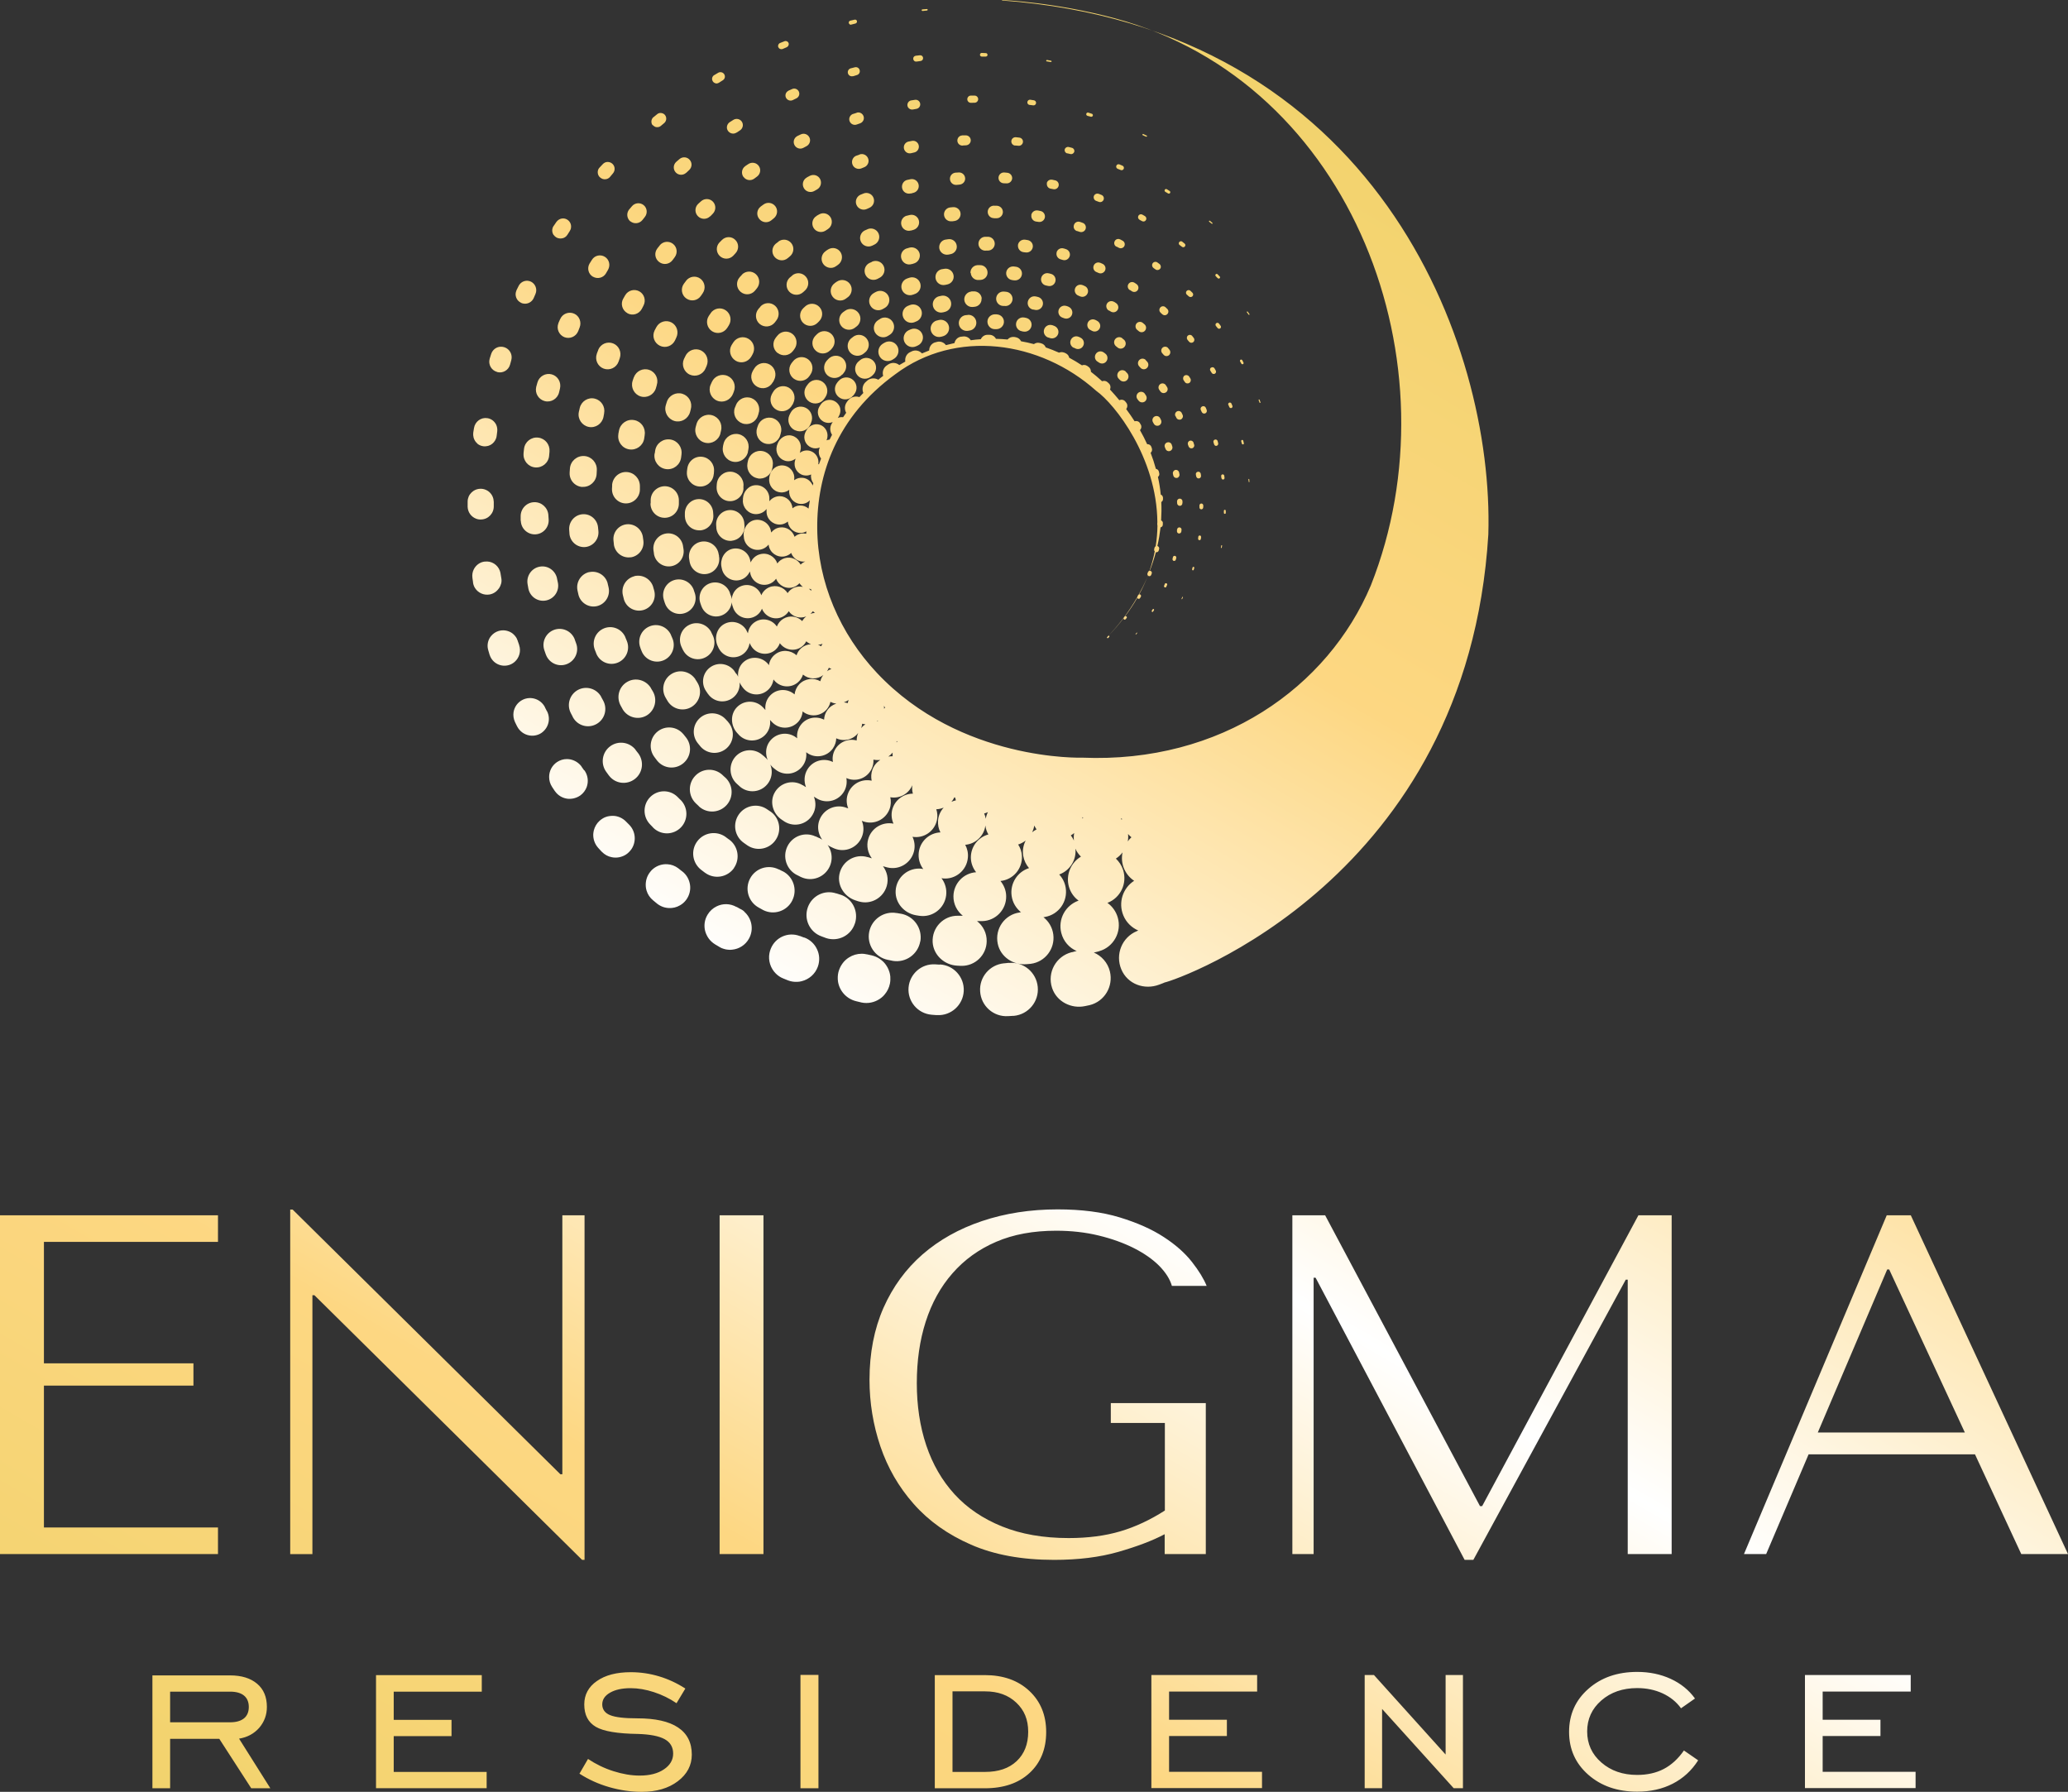<svg width="389" height="337" viewBox="0 0 389 337" fill="none" xmlns="http://www.w3.org/2000/svg">
<rect x="0" y="0" width="389" height="337" fill="#333333" stroke="none"/>
<path d="M41.004 228.567V233.57H8.264V256.409H36.387V260.599H8.264V287.274H41.004V292.276H0V228.567H41.004ZM109.955 228.567V293.372H109.497L59.136 243.593H58.766V292.294H54.59V227.489H55.048L105.409 277.268H105.779V228.567H109.955ZM143.611 228.567V292.276H135.364V228.567H143.611ZM226.799 292.276H219.081V288.547C216.773 289.766 213.865 290.862 210.359 291.87C206.852 292.877 202.817 293.372 198.271 293.372C192.209 293.372 187.011 292.418 182.641 290.509C178.271 288.6 174.694 286.054 171.875 282.854C169.055 279.673 166.976 276.066 165.602 272.018C164.245 267.988 163.558 263.816 163.558 259.503C163.558 254.465 164.439 249.957 166.183 245.98C167.945 242.002 170.395 238.661 173.531 235.921C176.668 233.199 180.403 231.095 184.738 229.646C189.055 228.196 193.795 227.454 198.94 227.454C203.416 227.454 207.293 227.949 210.606 228.956C213.901 229.964 216.667 231.184 218.905 232.651C221.143 234.1 222.905 235.674 224.209 237.335C225.513 238.997 226.429 240.5 226.975 241.843H220.438C220.068 240.57 219.275 239.315 218.042 238.06C216.808 236.823 215.205 235.709 213.284 234.737C211.346 233.765 209.143 232.969 206.658 232.368C204.174 231.767 201.513 231.467 198.676 231.467C194.377 231.467 190.623 232.156 187.381 233.552C184.139 234.949 181.408 236.911 179.17 239.474C176.932 242.02 175.258 245.06 174.13 248.578C173.002 252.096 172.456 255.95 172.456 260.139C172.456 264.329 173.038 268.288 174.236 271.841C175.434 275.395 177.196 278.453 179.557 281.034C181.919 283.615 184.897 285.63 188.474 287.079C192.051 288.529 196.227 289.271 201.02 289.271C204.65 289.271 207.892 288.847 210.747 287.999C213.601 287.15 216.385 285.842 219.116 284.092V267.617H208.949V263.887H226.817V292.276H226.799ZM278.429 283.261H278.799L308.19 228.567H314.446V292.276H306.182V240.676H305.812L277.142 293.372H275.504L247.469 240.305H247.099V292.276H243.099V228.567H249.266L278.393 283.261H278.429ZM340.208 273.521L332.225 292.276H328.049L354.903 228.567H359.432L389 292.276H380.207L371.502 273.521H340.208ZM355.362 238.75H354.992L341.934 269.42H369.599L355.362 238.75ZM160.492 74.404L160.685 74.156C161.337 73.343 161.249 72.159 160.474 71.469C159.681 70.762 158.465 70.833 157.76 71.628L157.531 71.894C157.531 71.894 157.496 71.929 157.496 71.947C156.809 72.777 156.932 73.997 157.76 74.669C158.589 75.358 159.804 75.235 160.474 74.404H160.492ZM163.963 70.745L164.192 70.532C164.914 69.861 165.003 68.729 164.368 67.969C163.716 67.191 162.553 67.085 161.778 67.739L161.514 67.969C161.514 67.969 161.478 68.005 161.461 68.005C160.703 68.694 160.65 69.861 161.32 70.621C161.989 71.381 163.17 71.434 163.928 70.762L163.963 70.745ZM166.359 64.469L166.06 64.646C166.06 64.646 166.025 64.664 166.007 64.681C165.196 65.212 164.985 66.308 165.514 67.121C166.042 67.934 167.135 68.146 167.945 67.616L168.21 67.439H168.227C169.003 66.909 169.249 65.848 168.756 65.052C168.245 64.222 167.17 63.974 166.359 64.469ZM172.35 65.123L172.632 64.982H172.65C173.461 64.593 173.831 63.638 173.478 62.825C173.126 61.977 172.157 61.588 171.311 61.941L170.994 62.083C170.994 62.083 170.958 62.083 170.941 62.1C170.113 62.489 169.743 63.479 170.13 64.31C170.518 65.141 171.505 65.512 172.333 65.123H172.35ZM177.091 63.32L177.39 63.232H177.408C178.218 62.984 178.694 62.153 178.483 61.322C178.271 60.474 177.408 59.979 176.579 60.191L176.245 60.28C176.245 60.28 176.209 60.28 176.192 60.28C175.364 60.527 174.87 61.393 175.117 62.242C175.364 63.073 176.227 63.568 177.073 63.32H177.091ZM182.042 59.237L181.69 59.272C181.69 59.272 181.654 59.272 181.637 59.272C180.826 59.378 180.262 60.138 180.368 60.951C180.474 61.764 181.231 62.33 182.042 62.224L182.359 62.171H182.377C183.17 62.065 183.734 61.34 183.646 60.545C183.557 59.732 182.835 59.131 182.024 59.219L182.042 59.237ZM187.557 59.113H187.205C187.205 59.113 187.17 59.113 187.152 59.113C186.377 59.113 185.742 59.732 185.742 60.492C185.742 61.27 186.359 61.906 187.117 61.906H187.434C188.174 61.906 188.808 61.322 188.844 60.58C188.879 59.802 188.28 59.166 187.522 59.131L187.557 59.113ZM192.227 62.312L192.544 62.365C193.231 62.472 193.883 62.03 194.024 61.322C194.165 60.615 193.707 59.926 193.002 59.785L192.667 59.714H192.632C191.927 59.59 191.24 60.085 191.134 60.792C191.011 61.499 191.504 62.189 192.209 62.295L192.227 62.312ZM197.214 63.479L197.513 63.585C198.13 63.78 198.8 63.462 199.029 62.843C199.258 62.206 198.923 61.517 198.288 61.287L197.971 61.163H197.936C197.302 60.951 196.615 61.305 196.403 61.959C196.192 62.595 196.544 63.285 197.196 63.497L197.214 63.479ZM201.989 65.388L202.271 65.53C202.817 65.795 203.469 65.6 203.751 65.052C204.051 64.504 203.839 63.815 203.293 63.532L202.993 63.373C202.993 63.373 202.976 63.373 202.958 63.373C202.394 63.09 201.725 63.32 201.443 63.886C201.161 64.451 201.39 65.123 201.954 65.406L201.989 65.388ZM206.447 68.005L206.711 68.181C207.169 68.499 207.786 68.411 208.121 67.951C208.456 67.492 208.368 66.838 207.91 66.502L207.628 66.29C207.628 66.29 207.61 66.29 207.592 66.272C207.117 65.936 206.465 66.06 206.147 66.537C205.813 67.015 205.936 67.669 206.412 67.987L206.447 68.005ZM211.769 69.878C211.381 69.525 210.782 69.525 210.429 69.914C210.077 70.303 210.077 70.904 210.465 71.257L210.694 71.487C211.064 71.841 211.645 71.841 211.998 71.487C212.368 71.116 212.368 70.515 211.998 70.144L211.751 69.896C211.751 69.896 211.751 69.896 211.733 69.878H211.769ZM213.971 75.093L214.165 75.341C214.447 75.712 214.976 75.783 215.346 75.517C215.733 75.235 215.804 74.704 215.522 74.315L215.328 74.032C215.328 74.032 215.328 74.032 215.328 74.015C215.028 73.644 214.5 73.573 214.112 73.873C213.742 74.174 213.672 74.704 213.971 75.093ZM218.218 78.629C218.006 78.257 217.531 78.134 217.161 78.346C216.79 78.558 216.667 79.035 216.879 79.406L217.037 79.689C217.249 80.061 217.689 80.184 218.059 79.99C218.429 79.795 218.57 79.336 218.376 78.947L218.218 78.646C218.218 78.646 218.218 78.646 218.218 78.629ZM219.504 83.225C219.152 83.366 218.975 83.755 219.116 84.109L219.24 84.409C219.363 84.763 219.751 84.939 220.086 84.816C220.438 84.692 220.632 84.303 220.509 83.95L220.403 83.631C220.403 83.631 220.403 83.631 220.403 83.614C220.262 83.26 219.874 83.083 219.522 83.225H219.504ZM220.632 89.111L220.702 89.43C220.773 89.748 221.072 89.942 221.39 89.889C221.707 89.836 221.918 89.518 221.865 89.2L221.795 88.864C221.795 88.864 221.795 88.864 221.795 88.846C221.724 88.528 221.407 88.316 221.09 88.386C220.773 88.457 220.561 88.775 220.632 89.094V89.111ZM222.429 94.591V94.255C222.412 93.972 222.165 93.76 221.883 93.778C221.601 93.796 221.39 94.043 221.407 94.326L221.425 94.662C221.442 94.927 221.671 95.139 221.936 95.139C222.218 95.139 222.429 94.892 222.412 94.627L222.429 94.591ZM221.407 99.558L221.39 99.894C221.39 100.124 221.531 100.319 221.76 100.336C221.989 100.354 222.183 100.195 222.218 99.965L222.253 99.629C222.271 99.399 222.094 99.205 221.865 99.187C221.636 99.17 221.442 99.346 221.425 99.576L221.407 99.558ZM220.79 105.48C220.967 105.533 221.143 105.427 221.178 105.251L221.266 104.932C221.301 104.756 221.196 104.579 221.02 104.544C220.843 104.508 220.667 104.614 220.632 104.791L220.561 105.109C220.526 105.286 220.632 105.445 220.79 105.498V105.48ZM219.398 110.306L219.539 110.006C219.592 109.882 219.539 109.741 219.398 109.705C219.275 109.652 219.134 109.705 219.099 109.847L218.975 110.165C218.923 110.289 218.975 110.412 219.099 110.465C219.222 110.518 219.346 110.465 219.398 110.342V110.306ZM216.808 114.602L216.65 114.885C216.65 114.885 216.632 115.044 216.702 115.079C216.773 115.115 216.861 115.097 216.896 115.026L217.072 114.743C217.108 114.673 217.072 114.584 217.02 114.549C216.967 114.514 216.861 114.549 216.826 114.602H216.808ZM213.619 119.251C213.619 119.251 213.619 119.304 213.619 119.322C213.636 119.339 213.672 119.322 213.689 119.322L213.901 119.074C213.918 119.057 213.901 119.004 213.901 118.986C213.883 118.968 213.83 118.986 213.813 118.986L213.601 119.251H213.619ZM149.584 80.927C150.659 81.422 151.928 80.944 152.421 79.866L152.562 79.53C153.038 78.452 152.597 77.214 151.575 76.702C150.518 76.171 149.232 76.596 148.703 77.656L148.527 78.01C148.527 78.01 148.509 78.063 148.492 78.081C147.998 79.159 148.474 80.432 149.549 80.927H149.584ZM155.1 74.934L155.293 74.634C155.893 73.697 155.646 72.459 154.747 71.823C153.831 71.169 152.545 71.399 151.91 72.335L151.681 72.654C151.681 72.654 151.646 72.689 151.646 72.707C151.029 73.661 151.293 74.934 152.245 75.553C153.197 76.171 154.465 75.906 155.082 74.952L155.1 74.934ZM158.465 70.444L158.694 70.161C159.381 69.366 159.329 68.164 158.571 67.439C157.796 66.696 156.562 66.732 155.822 67.51L155.558 67.792C155.558 67.792 155.522 67.828 155.505 67.846C154.8 68.659 154.87 69.896 155.663 70.603C156.474 71.31 157.707 71.24 158.412 70.444H158.465ZM160.456 63.373L160.157 63.603C160.157 63.603 160.122 63.638 160.104 63.638C159.329 64.292 159.223 65.459 159.875 66.254C160.527 67.032 161.69 67.138 162.483 66.484L162.747 66.254H162.765C163.522 65.6 163.646 64.469 163.029 63.691C162.395 62.878 161.249 62.737 160.439 63.373H160.456ZM165.602 59.961L165.267 60.156C165.267 60.156 165.232 60.173 165.214 60.191C164.386 60.686 164.121 61.782 164.633 62.595C165.144 63.408 166.218 63.691 167.029 63.179L167.329 62.984H167.346C168.139 62.489 168.421 61.446 167.963 60.615C167.487 59.767 166.43 59.466 165.584 59.944L165.602 59.961ZM172.051 60.58L172.386 60.439H172.403C173.214 60.085 173.619 59.148 173.302 58.317C172.985 57.469 172.033 57.045 171.188 57.363L170.835 57.504C170.835 57.504 170.8 57.504 170.782 57.522C169.936 57.876 169.549 58.848 169.901 59.696C170.254 60.545 171.223 60.934 172.069 60.58H172.051ZM177.408 58.742L177.742 58.653H177.76C178.571 58.441 179.064 57.628 178.888 56.815C178.712 55.984 177.883 55.454 177.055 55.63L176.685 55.719C176.685 55.719 176.65 55.719 176.632 55.719C175.804 55.931 175.293 56.779 175.505 57.61C175.716 58.441 176.562 58.954 177.39 58.742H177.408ZM184.668 56.143C184.615 55.348 183.927 54.747 183.134 54.8H182.747C182.747 54.8 182.712 54.835 182.694 54.835C181.901 54.923 181.32 55.63 181.39 56.426C181.478 57.221 182.183 57.805 182.976 57.734L183.328 57.699H183.346C184.121 57.61 184.685 56.939 184.632 56.161L184.668 56.143ZM189.055 57.557C189.778 57.593 190.394 57.045 190.465 56.32C190.518 55.577 189.971 54.923 189.231 54.87L188.844 54.835C188.844 54.835 188.808 54.835 188.791 54.835C188.051 54.8 187.416 55.383 187.381 56.125C187.346 56.868 187.927 57.504 188.667 57.54H189.02L189.055 57.557ZM194.341 58.211L194.694 58.282C195.346 58.423 195.998 57.999 196.156 57.345C196.315 56.673 195.892 56.002 195.222 55.843L194.852 55.754H194.817C194.13 55.613 193.478 56.055 193.337 56.744C193.196 57.434 193.637 58.088 194.324 58.229L194.341 58.211ZM201.02 57.699L200.667 57.557C200.667 57.557 200.65 57.557 200.632 57.557C200.033 57.345 199.363 57.646 199.152 58.247C198.94 58.848 199.24 59.52 199.839 59.732L200.174 59.855C200.755 60.068 201.407 59.785 201.636 59.201C201.866 58.618 201.584 57.946 201.002 57.699H201.02ZM205.09 62.047L205.407 62.224C205.901 62.489 206.517 62.33 206.817 61.835C207.117 61.34 206.94 60.686 206.447 60.386L206.112 60.191C206.112 60.191 206.095 60.191 206.077 60.191C205.566 59.908 204.914 60.103 204.65 60.615C204.385 61.128 204.562 61.782 205.073 62.047H205.09ZM211.117 63.621C211.117 63.621 211.099 63.621 211.099 63.603C210.676 63.285 210.077 63.373 209.76 63.797C209.443 64.222 209.531 64.823 209.954 65.141L210.236 65.371C210.641 65.689 211.222 65.618 211.539 65.212C211.874 64.805 211.804 64.204 211.398 63.868L211.099 63.638L211.117 63.621ZM215.522 67.704C215.187 67.368 214.641 67.368 214.306 67.704C213.971 68.04 213.971 68.588 214.306 68.924L214.553 69.189C214.87 69.525 215.398 69.543 215.733 69.224C216.086 68.906 216.103 68.358 215.786 68.022L215.522 67.739C215.522 67.739 215.522 67.739 215.504 67.722L215.522 67.704ZM219.31 73.803C219.663 73.573 219.751 73.096 219.504 72.76L219.293 72.442C219.293 72.442 219.293 72.442 219.293 72.424C219.046 72.088 218.57 72 218.235 72.247C217.901 72.495 217.813 72.972 218.059 73.308L218.271 73.608C218.5 73.944 218.958 74.032 219.293 73.803H219.31ZM221.125 78.257L221.284 78.576C221.442 78.894 221.83 79.017 222.147 78.876C222.464 78.717 222.605 78.328 222.447 78.01L222.288 77.674C222.288 77.674 222.288 77.674 222.288 77.656C222.112 77.338 221.724 77.197 221.39 77.374C221.072 77.55 220.931 77.939 221.108 78.275L221.125 78.257ZM224.614 83.614L224.508 83.26C224.508 83.26 224.508 83.26 224.508 83.242C224.403 82.942 224.086 82.8 223.804 82.889C223.504 82.995 223.363 83.313 223.451 83.596L223.575 83.95C223.68 84.232 223.98 84.391 224.262 84.303C224.561 84.215 224.72 83.897 224.632 83.614H224.614ZM225.019 89.606C225.072 89.854 225.284 90.013 225.53 89.977C225.777 89.942 225.953 89.712 225.918 89.465L225.865 89.094C225.812 88.846 225.583 88.669 225.319 88.722C225.055 88.775 224.896 89.005 224.949 89.27L225.019 89.642V89.606ZM226.341 95.422V95.051C226.341 94.856 226.165 94.697 225.971 94.697C225.777 94.697 225.619 94.874 225.619 95.069V95.44C225.619 95.634 225.777 95.793 225.971 95.793C226.165 95.793 226.323 95.634 226.323 95.44L226.341 95.422ZM225.407 100.937L225.372 101.309C225.372 101.45 225.46 101.574 225.583 101.591C225.724 101.609 225.848 101.521 225.883 101.379L225.936 101.008C225.936 100.867 225.848 100.725 225.707 100.708C225.566 100.708 225.425 100.796 225.407 100.937ZM224.332 106.718L224.244 107.071C224.244 107.071 224.262 107.248 224.35 107.266C224.438 107.284 224.526 107.248 224.544 107.16L224.649 106.806C224.667 106.718 224.614 106.629 224.526 106.612C224.438 106.594 224.35 106.647 224.332 106.736V106.718ZM222.359 112.675L222.517 112.339C222.517 112.304 222.517 112.269 222.482 112.251C222.447 112.233 222.412 112.251 222.394 112.286L222.253 112.622C222.253 112.622 222.253 112.693 222.288 112.693C222.323 112.693 222.359 112.693 222.376 112.657L222.359 112.675ZM142.536 89.977C143.84 90.19 145.073 89.323 145.285 88.015L145.355 87.609V87.573C145.567 86.318 144.756 85.099 143.487 84.851C142.201 84.586 140.95 85.417 140.686 86.707L140.598 87.131C140.598 87.131 140.598 87.184 140.598 87.202C140.386 88.51 141.25 89.748 142.553 89.96L142.536 89.977ZM146.73 81.952L146.853 81.563V81.528C147.241 80.361 146.624 79.106 145.479 78.682C144.298 78.257 142.994 78.858 142.571 80.043L142.43 80.449C142.43 80.449 142.412 80.502 142.412 80.52C142.025 81.722 142.677 83.013 143.875 83.401C145.073 83.79 146.36 83.136 146.747 81.934L146.73 81.952ZM149.056 76.154L149.232 75.783C149.743 74.722 149.355 73.449 148.333 72.883C147.293 72.318 145.972 72.707 145.408 73.75L145.197 74.121C145.197 74.121 145.179 74.174 145.161 74.192C144.633 75.27 145.056 76.56 146.131 77.108C147.205 77.656 148.492 77.214 149.038 76.136L149.056 76.154ZM149.373 71.257C150.307 71.911 151.575 71.681 152.227 70.762L152.456 70.426C153.091 69.507 152.897 68.252 152.016 67.58C151.117 66.891 149.831 67.068 149.144 67.987L148.879 68.323C148.879 68.323 148.844 68.358 148.844 68.376C148.192 69.313 148.421 70.585 149.338 71.24L149.373 71.257ZM156.192 65.883L156.456 65.583C157.179 64.805 157.179 63.621 156.439 62.861C155.699 62.1 154.465 62.083 153.708 62.825L153.408 63.126C153.408 63.126 153.373 63.161 153.355 63.179C152.615 63.956 152.633 65.194 153.426 65.936C154.201 66.679 155.434 66.661 156.174 65.866L156.192 65.883ZM158.976 58.441L158.624 58.689C158.624 58.689 158.589 58.706 158.571 58.724C157.778 59.343 157.619 60.509 158.236 61.305C158.853 62.1 160.016 62.259 160.809 61.641L161.126 61.393H161.144C161.919 60.775 162.077 59.661 161.496 58.865C160.897 58.052 159.769 57.858 158.941 58.459L158.976 58.441ZM164.791 54.888L164.421 55.083C164.421 55.083 164.386 55.1 164.368 55.118C163.54 55.577 163.24 56.638 163.716 57.469C164.174 58.3 165.232 58.6 166.06 58.123L166.395 57.928H166.412C167.223 57.469 167.522 56.444 167.099 55.63C166.659 54.782 165.619 54.464 164.791 54.888ZM171.751 55.418L172.121 55.277H172.139C172.95 54.959 173.372 54.075 173.091 53.244C172.809 52.395 171.892 51.954 171.047 52.236L170.641 52.378C170.641 52.378 170.606 52.378 170.588 52.395C169.76 52.714 169.337 53.651 169.654 54.481C169.972 55.312 170.906 55.736 171.734 55.418H171.751ZM177.813 53.58L178.201 53.492H178.218C178.994 53.315 179.522 52.555 179.364 51.759C179.223 50.946 178.43 50.398 177.619 50.557L177.196 50.628C177.196 50.628 177.161 50.628 177.143 50.628C176.333 50.805 175.822 51.6 175.998 52.431C176.174 53.244 176.967 53.757 177.795 53.58H177.813ZM182.606 51.353C182.659 52.13 183.311 52.714 184.086 52.661L184.474 52.643C185.214 52.59 185.795 51.971 185.76 51.211C185.742 50.451 185.09 49.832 184.333 49.868H183.91C183.91 49.868 183.875 49.868 183.857 49.868C183.082 49.921 182.5 50.575 182.553 51.353H182.606ZM190.447 52.696L190.852 52.731C191.54 52.784 192.139 52.289 192.227 51.6C192.315 50.893 191.804 50.257 191.117 50.168L190.694 50.115H190.659C189.954 50.062 189.337 50.575 189.267 51.282C189.214 51.989 189.725 52.608 190.43 52.678L190.447 52.696ZM196.738 53.686L197.126 53.774C197.742 53.916 198.359 53.562 198.518 52.944C198.694 52.325 198.324 51.671 197.707 51.512L197.302 51.406H197.266C196.632 51.246 195.998 51.653 195.857 52.272C195.698 52.908 196.104 53.544 196.72 53.686H196.738ZM204.579 55.188C204.808 54.658 204.579 54.022 204.033 53.792L203.645 53.615C203.645 53.615 203.628 53.615 203.61 53.615C203.064 53.403 202.447 53.668 202.236 54.216C202.024 54.764 202.288 55.383 202.835 55.595L203.205 55.754C203.733 55.966 204.332 55.719 204.562 55.206L204.579 55.188ZM208.597 58.388L208.949 58.6C209.39 58.865 209.954 58.724 210.218 58.3C210.5 57.858 210.359 57.274 209.918 56.992L209.566 56.762C209.566 56.762 209.548 56.762 209.531 56.762C209.073 56.497 208.491 56.656 208.227 57.098C207.962 57.54 208.121 58.141 208.562 58.406L208.597 58.388ZM214.218 62.295C214.57 62.578 215.081 62.542 215.381 62.189C215.68 61.835 215.645 61.305 215.293 61.004L214.976 60.739C214.976 60.739 214.976 60.739 214.958 60.721C214.588 60.421 214.059 60.492 213.777 60.845C213.495 61.199 213.548 61.747 213.901 62.03L214.218 62.295ZM219.716 65.459C219.716 65.459 219.716 65.459 219.716 65.441C219.434 65.141 218.975 65.123 218.676 65.388C218.376 65.671 218.359 66.131 218.623 66.431L218.887 66.732C219.152 67.032 219.592 67.05 219.892 66.802C220.191 66.537 220.227 66.078 219.98 65.777L219.716 65.459ZM222.641 71.505L222.87 71.841C223.046 72.123 223.434 72.194 223.716 72.017C223.997 71.841 224.086 71.452 223.909 71.169L223.68 70.815C223.486 70.532 223.099 70.462 222.817 70.638C222.535 70.815 222.464 71.222 222.641 71.505ZM225.883 77.126L226.059 77.497C226.182 77.745 226.464 77.851 226.711 77.745C226.975 77.639 227.081 77.338 226.975 77.073L226.817 76.684C226.693 76.419 226.394 76.313 226.13 76.437C225.865 76.56 225.76 76.861 225.883 77.126ZM229.037 82.942C228.967 82.73 228.755 82.606 228.526 82.677C228.315 82.747 228.191 82.96 228.262 83.189L228.385 83.578C228.456 83.79 228.667 83.914 228.861 83.843C229.072 83.79 229.196 83.561 229.143 83.349L229.037 82.942ZM229.777 89.942C229.795 90.101 229.936 90.207 230.094 90.19C230.253 90.172 230.359 90.031 230.341 89.871L230.288 89.465C230.271 89.306 230.112 89.2 229.953 89.217C229.795 89.235 229.689 89.394 229.707 89.553L229.76 89.96L229.777 89.942ZM230.218 96.058V96.465C230.218 96.553 230.288 96.642 230.394 96.642C230.5 96.642 230.57 96.571 230.57 96.465V96.058C230.57 95.952 230.482 95.882 230.394 95.882C230.288 95.882 230.218 95.97 230.218 96.058ZM229.812 103.023L229.883 102.617C229.883 102.581 229.865 102.546 229.812 102.528C229.777 102.528 229.742 102.546 229.724 102.599L229.654 103.006C229.654 103.006 229.671 103.076 229.707 103.076C229.742 103.076 229.777 103.076 229.777 103.023H229.812ZM137.637 101.697C139.1 101.556 140.157 100.266 140.034 98.798L139.998 98.356V98.321C139.857 96.907 138.624 95.846 137.197 95.935C135.734 96.023 134.624 97.278 134.712 98.745L134.747 99.223C134.747 99.223 134.747 99.293 134.747 99.311C134.888 100.778 136.175 101.839 137.637 101.715V101.697ZM139.84 91.851V91.409L139.857 91.374C139.928 90.013 138.906 88.846 137.567 88.722C136.175 88.599 134.959 89.624 134.835 91.02L134.8 91.498C134.8 91.498 134.8 91.551 134.8 91.586C134.73 92.983 135.805 94.185 137.197 94.255C138.589 94.326 139.787 93.248 139.857 91.851H139.84ZM140.686 84.957L140.774 84.515V84.48C141.038 83.225 140.245 81.97 138.994 81.669C137.708 81.369 136.421 82.164 136.104 83.454L135.998 83.914C135.998 83.914 135.998 83.967 135.998 83.985C135.734 85.293 136.58 86.566 137.866 86.831C139.17 87.096 140.439 86.248 140.703 84.957H140.686ZM139.611 79.619C140.791 80.061 142.113 79.442 142.536 78.257L142.677 77.833V77.798C143.1 76.649 142.536 75.358 141.408 74.899C140.245 74.421 138.924 74.987 138.448 76.154L138.272 76.596C138.272 76.596 138.254 76.649 138.236 76.666C137.796 77.851 138.413 79.177 139.593 79.601L139.611 79.619ZM145.39 71.894L145.602 71.487C146.148 70.444 145.813 69.171 144.809 68.57C143.787 67.969 142.465 68.305 141.866 69.33L141.62 69.737C141.62 69.737 141.602 69.79 141.584 69.808C141.003 70.851 141.39 72.176 142.448 72.742C143.487 73.325 144.809 72.936 145.373 71.876L145.39 71.894ZM146.307 66.396C147.205 67.085 148.474 66.909 149.161 66.007L149.426 65.653C150.078 64.77 149.937 63.514 149.091 62.825C148.227 62.118 146.941 62.242 146.236 63.126L145.937 63.497C145.937 63.497 145.901 63.532 145.901 63.55C145.214 64.451 145.39 65.724 146.289 66.414L146.307 66.396ZM151.487 57.61L151.135 57.928C151.135 57.928 151.1 57.964 151.082 57.981C150.324 58.724 150.307 59.944 151.047 60.704C151.787 61.464 153.003 61.482 153.76 60.739L154.078 60.421C154.818 59.679 154.853 58.512 154.148 57.752C153.443 56.974 152.227 56.921 151.452 57.628L151.487 57.61ZM157.055 53.226C157.055 53.226 157.02 53.244 157.003 53.262C156.192 53.845 156.016 54.976 156.597 55.772C157.179 56.585 158.307 56.762 159.1 56.178L159.452 55.913H159.47C160.245 55.33 160.439 54.252 159.91 53.456C159.364 52.643 158.254 52.413 157.426 52.961L157.038 53.226H157.055ZM164.016 49.249L163.593 49.443C163.593 49.443 163.558 49.443 163.54 49.461C162.712 49.885 162.395 50.893 162.818 51.724C163.24 52.555 164.245 52.873 165.073 52.449L165.461 52.236H165.478C166.271 51.812 166.606 50.84 166.218 50.027C165.831 49.196 164.826 48.842 163.998 49.231L164.016 49.249ZM171.54 49.673L171.963 49.532H171.98C172.756 49.267 173.196 48.418 172.967 47.623C172.721 46.809 171.857 46.35 171.047 46.58L170.588 46.721C170.588 46.721 170.553 46.721 170.536 46.721C169.725 47.004 169.284 47.87 169.566 48.683C169.848 49.496 170.712 49.938 171.522 49.656L171.54 49.673ZM178.377 47.888L178.817 47.799C179.557 47.658 180.086 46.951 179.963 46.191C179.857 45.413 179.135 44.865 178.359 44.989L177.901 45.059C177.901 45.059 177.866 45.059 177.848 45.059C177.073 45.201 176.562 45.943 176.685 46.721C176.826 47.499 177.566 48.011 178.342 47.888H178.377ZM185.425 47.128H185.866C186.553 47.11 187.117 46.544 187.117 45.837C187.117 45.112 186.535 44.529 185.83 44.529H185.355H185.319C184.597 44.547 184.033 45.148 184.051 45.873C184.068 46.597 184.668 47.163 185.39 47.145L185.425 47.128ZM191.487 46.102C191.416 46.757 191.874 47.34 192.526 47.428L192.967 47.481C193.584 47.552 194.165 47.128 194.271 46.491C194.377 45.855 193.936 45.254 193.284 45.148L192.826 45.077H192.791C192.139 45.006 191.557 45.466 191.469 46.12L191.487 46.102ZM198.764 47.464C198.606 48.029 198.94 48.613 199.504 48.772L199.927 48.895C200.473 49.054 201.037 48.736 201.214 48.188C201.39 47.64 201.073 47.039 200.526 46.862L200.086 46.721C200.086 46.721 200.068 46.721 200.051 46.721C199.487 46.562 198.905 46.898 198.747 47.464H198.764ZM206.236 51.158L206.641 51.335C207.099 51.547 207.628 51.335 207.857 50.893C208.086 50.433 207.892 49.868 207.434 49.638L207.011 49.443C207.011 49.443 206.993 49.443 206.976 49.443C206.5 49.231 205.954 49.443 205.742 49.921C205.531 50.398 205.742 50.946 206.218 51.158H206.236ZM212.544 54.535L212.914 54.782C213.284 55.012 213.76 54.923 214.006 54.57C214.253 54.199 214.165 53.704 213.795 53.438L213.407 53.173C213.407 53.173 213.407 53.173 213.39 53.173C213.002 52.926 212.509 53.05 212.262 53.421C212.015 53.81 212.139 54.305 212.509 54.552L212.544 54.535ZM218.306 58.812L218.641 59.113C218.923 59.36 219.346 59.343 219.592 59.06C219.857 58.777 219.839 58.353 219.557 58.088L219.222 57.769C218.94 57.522 218.5 57.54 218.253 57.84C218.006 58.123 218.024 58.565 218.324 58.812H218.306ZM224.262 63.179C224.05 62.931 223.698 62.913 223.451 63.108C223.205 63.32 223.187 63.674 223.381 63.921L223.68 64.275C223.874 64.504 224.227 64.54 224.456 64.345C224.702 64.151 224.738 63.797 224.544 63.55L224.262 63.196V63.179ZM227.821 69.118C227.61 69.242 227.539 69.525 227.68 69.737L227.927 70.126C228.05 70.338 228.315 70.391 228.526 70.285C228.738 70.161 228.808 69.896 228.685 69.684L228.456 69.277C228.332 69.065 228.05 68.995 227.839 69.136L227.821 69.118ZM231.063 76.136L231.24 76.56C231.31 76.719 231.486 76.79 231.645 76.737C231.804 76.666 231.892 76.49 231.821 76.331L231.645 75.906C231.574 75.747 231.381 75.659 231.222 75.73C231.063 75.8 230.975 75.995 231.046 76.154L231.063 76.136ZM233.865 82.889C233.83 82.783 233.724 82.712 233.619 82.747C233.513 82.783 233.442 82.889 233.478 82.995L233.601 83.437C233.636 83.543 233.724 83.596 233.83 83.578C233.936 83.561 234.006 83.454 233.971 83.349L233.865 82.906V82.889ZM234.993 90.136C234.993 90.136 234.94 90.066 234.905 90.066C234.852 90.066 234.834 90.119 234.834 90.154L234.887 90.614C234.887 90.614 234.922 90.684 234.958 90.684C234.993 90.684 235.028 90.649 235.028 90.614L234.993 90.154V90.136ZM137.443 111.968L137.285 111.491V111.455C136.721 109.97 135.1 109.193 133.584 109.688C132.051 110.2 131.223 111.88 131.734 113.418L131.91 113.93C131.91 113.93 131.928 114.001 131.946 114.019C132.51 115.539 134.201 116.334 135.734 115.751C137.25 115.185 138.042 113.488 137.461 111.95L137.443 111.968ZM135.258 104.561L135.153 104.084V104.049C134.835 102.581 133.408 101.609 131.91 101.874C130.395 102.139 129.373 103.607 129.637 105.127L129.725 105.657C129.725 105.657 129.725 105.728 129.743 105.746C130.06 107.266 131.558 108.238 133.073 107.92C134.589 107.602 135.558 106.099 135.241 104.579L135.258 104.561ZM131.681 99.753C133.161 99.665 134.272 98.392 134.184 96.907L134.148 96.412V96.377C134.06 94.945 132.862 93.831 131.417 93.867C129.954 93.902 128.792 95.139 128.827 96.606V97.137C128.827 97.137 128.827 97.207 128.844 97.225C128.932 98.71 130.201 99.824 131.681 99.735V99.753ZM134.272 89.164L134.307 88.687V88.652C134.43 87.29 133.461 86.088 132.104 85.912C130.712 85.735 129.461 86.725 129.285 88.121L129.214 88.652C129.214 88.652 129.214 88.705 129.214 88.74C129.091 90.136 130.113 91.374 131.505 91.498C132.897 91.621 134.131 90.596 134.254 89.2L134.272 89.164ZM135.505 81.51L135.628 81.015V80.98C135.946 79.725 135.206 78.452 133.954 78.098C132.686 77.745 131.364 78.487 131.012 79.76L130.871 80.273C130.871 80.273 130.871 80.326 130.853 80.343C130.536 81.634 131.329 82.942 132.615 83.26C133.902 83.578 135.206 82.783 135.523 81.492L135.505 81.51ZM137.866 74.103L138.042 73.644C138.501 72.495 137.99 71.204 136.88 70.709C135.734 70.197 134.413 70.709 133.902 71.841L133.69 72.318C133.69 72.318 133.673 72.371 133.655 72.388C133.179 73.555 133.743 74.881 134.888 75.358C136.034 75.836 137.373 75.27 137.849 74.121L137.866 74.103ZM138.377 67.846C139.382 68.447 140.686 68.111 141.302 67.103L141.549 66.661C142.131 65.653 141.831 64.381 140.862 63.762C139.875 63.126 138.571 63.408 137.937 64.398L137.655 64.84C137.655 64.84 137.62 64.876 137.62 64.893C137.02 65.901 137.355 67.209 138.36 67.828L138.377 67.846ZM143.029 57.699L142.677 58.088C142.677 58.088 142.642 58.123 142.642 58.141C141.954 58.989 142.078 60.262 142.923 60.951C143.769 61.641 145.038 61.517 145.725 60.669L146.025 60.28C146.694 59.431 146.589 58.211 145.796 57.504C144.968 56.779 143.716 56.868 142.994 57.699H143.029ZM149.02 51.83L148.615 52.166C148.615 52.166 148.58 52.201 148.562 52.201C147.804 52.891 147.752 54.075 148.439 54.835C149.126 55.595 150.307 55.648 151.064 54.959L151.434 54.623C152.174 53.933 152.245 52.802 151.593 52.042C150.941 51.264 149.76 51.158 148.985 51.83H149.02ZM155.364 47.198C155.364 47.198 155.329 47.216 155.311 47.234C154.518 47.764 154.307 48.842 154.835 49.62C155.364 50.398 156.439 50.628 157.214 50.097L157.619 49.815C158.377 49.284 158.606 48.259 158.13 47.464C157.637 46.65 156.58 46.403 155.769 46.916L155.329 47.198H155.364ZM163.223 43.097L162.747 43.309C162.747 43.309 162.712 43.309 162.694 43.327C161.901 43.698 161.566 44.653 161.936 45.448C162.307 46.244 163.258 46.58 164.051 46.209L164.492 45.996C165.249 45.625 165.602 44.724 165.267 43.928C164.932 43.133 163.998 42.761 163.205 43.097H163.223ZM171.381 43.362L171.857 43.221C172.597 42.991 173.038 42.213 172.844 41.471C172.65 40.693 171.857 40.233 171.082 40.446L170.588 40.569C170.588 40.569 170.553 40.569 170.536 40.569C169.76 40.799 169.337 41.612 169.566 42.373C169.795 43.15 170.606 43.575 171.364 43.345L171.381 43.362ZM179.082 41.63L179.575 41.559C180.262 41.453 180.756 40.817 180.685 40.127C180.615 39.403 179.963 38.89 179.24 38.961L178.729 39.014H178.694C177.972 39.12 177.478 39.792 177.584 40.499C177.69 41.224 178.359 41.718 179.064 41.612L179.082 41.63ZM186.976 41.047H187.469C188.104 41.047 188.615 40.552 188.65 39.915C188.667 39.261 188.174 38.731 187.522 38.696H187.011L186.976 38.678C186.324 38.678 185.795 39.191 185.795 39.845C185.795 40.499 186.306 41.029 186.958 41.029L186.976 41.047ZM194.007 40.463C193.919 41.029 194.306 41.577 194.87 41.665L195.363 41.736C195.91 41.825 196.438 41.453 196.544 40.905C196.65 40.34 196.28 39.792 195.733 39.685L195.222 39.58C195.222 39.58 195.205 39.58 195.187 39.58C194.623 39.491 194.077 39.88 193.989 40.446L194.007 40.463ZM202.623 43.451L203.099 43.61C203.557 43.751 204.051 43.522 204.209 43.062C204.368 42.585 204.121 42.072 203.663 41.913L203.17 41.736C203.17 41.736 203.152 41.736 203.134 41.736C202.658 41.577 202.147 41.842 202.007 42.337C201.848 42.814 202.112 43.327 202.606 43.468L202.623 43.451ZM210.042 46.385L210.482 46.615C210.852 46.792 211.293 46.65 211.487 46.297C211.68 45.926 211.539 45.466 211.169 45.272L210.711 45.024C210.711 45.024 210.711 45.024 210.694 45.024C210.306 44.83 209.848 44.989 209.672 45.378C209.478 45.767 209.636 46.226 210.024 46.403L210.042 46.385ZM216.967 50.398L217.372 50.681C217.654 50.875 218.024 50.805 218.235 50.539C218.447 50.257 218.376 49.868 218.112 49.656L217.707 49.355C217.425 49.161 217.02 49.231 216.826 49.514C216.632 49.797 216.702 50.203 216.984 50.398H216.967ZM223.24 55.401L223.61 55.736C223.804 55.913 224.103 55.913 224.297 55.736C224.491 55.542 224.491 55.242 224.297 55.047L223.927 54.694C223.733 54.499 223.416 54.517 223.222 54.711C223.028 54.906 223.046 55.224 223.24 55.418V55.401ZM229.284 60.845C229.16 60.686 228.931 60.669 228.773 60.792C228.614 60.916 228.597 61.146 228.72 61.305L229.037 61.694C229.16 61.853 229.372 61.87 229.53 61.764C229.689 61.641 229.724 61.429 229.601 61.27L229.301 60.863L229.284 60.845ZM233.513 68.394C233.566 68.499 233.707 68.535 233.812 68.482C233.918 68.429 233.953 68.287 233.9 68.181L233.671 67.739C233.601 67.633 233.478 67.598 233.354 67.651C233.248 67.722 233.213 67.846 233.266 67.969L233.513 68.411V68.394ZM237.055 75.765C237.055 75.765 237.125 75.712 237.107 75.659L236.931 75.181C236.914 75.129 236.861 75.111 236.808 75.129C236.755 75.146 236.737 75.199 236.755 75.252L236.931 75.73C236.931 75.73 237.002 75.8 237.037 75.783L237.055 75.765ZM138.501 126.746L138.183 126.287V126.251C137.144 124.819 135.17 124.448 133.708 125.42C132.21 126.41 131.787 128.443 132.791 129.946L133.126 130.441C133.126 130.441 133.161 130.511 133.197 130.529C134.236 132.014 136.28 132.35 137.761 131.307C139.241 130.264 139.576 128.213 138.536 126.729L138.501 126.746ZM128.192 121.655L128.439 122.185C128.439 122.185 128.474 122.256 128.492 122.274C129.267 123.812 131.153 124.43 132.686 123.635C134.219 122.857 134.835 120.966 134.043 119.428L133.796 118.933V118.897C133.021 117.413 131.206 116.776 129.69 117.501C128.14 118.226 127.47 120.082 128.192 121.655ZM130.695 111.544L130.518 111.031V110.996C130.007 109.493 128.386 108.645 126.853 109.087C125.285 109.546 124.386 111.208 124.862 112.781L125.038 113.347C125.038 113.347 125.056 113.418 125.073 113.435C125.584 114.991 127.276 115.839 128.827 115.309C130.377 114.796 131.223 113.099 130.695 111.544ZM126.272 106.488C127.805 106.223 128.827 104.756 128.562 103.218L128.474 102.67V102.634C128.21 101.149 126.818 100.124 125.32 100.336C123.787 100.548 122.712 101.98 122.924 103.518L123.012 104.102C123.012 104.102 123.012 104.172 123.012 104.19C123.276 105.728 124.739 106.753 126.272 106.488ZM122.36 94.68C122.36 94.68 122.36 94.75 122.36 94.768C122.395 96.253 123.611 97.42 125.091 97.384C126.571 97.349 127.734 96.129 127.699 94.644V94.079V94.043C127.664 92.611 126.501 91.462 125.073 91.445C123.611 91.445 122.395 92.611 122.395 94.079V94.662L122.36 94.68ZM123.118 85.311C123.118 85.311 123.118 85.364 123.118 85.399C122.941 86.778 123.91 88.051 125.303 88.227C126.677 88.404 127.946 87.432 128.122 86.035L128.192 85.487V85.452C128.369 84.109 127.452 82.871 126.113 82.659C124.739 82.447 123.452 83.366 123.241 84.745L123.153 85.328L123.118 85.311ZM125.426 75.606L125.25 76.171C125.25 76.171 125.25 76.225 125.232 76.242C124.88 77.497 125.62 78.805 126.871 79.177C128.122 79.53 129.426 78.788 129.796 77.533L129.937 76.985V76.949C130.289 75.73 129.602 74.457 128.386 74.068C127.153 73.679 125.814 74.368 125.426 75.606ZM131.893 65.919C130.8 65.388 129.479 65.83 128.95 66.926L128.686 67.457C128.686 67.457 128.668 67.51 128.651 67.527C128.157 68.641 128.651 69.967 129.761 70.462C130.871 70.957 132.192 70.462 132.686 69.348L132.915 68.835C133.391 67.722 132.95 66.449 131.875 65.919H131.893ZM133.69 58.901L133.355 59.378C133.355 59.378 133.32 59.413 133.32 59.431C132.703 60.386 132.985 61.676 133.937 62.295C134.888 62.913 136.175 62.631 136.791 61.676L137.091 61.199C137.69 60.244 137.443 59.007 136.527 58.37C135.593 57.716 134.307 57.964 133.673 58.901H133.69ZM139.558 51.688L139.153 52.113C139.153 52.113 139.117 52.148 139.117 52.166C138.413 52.961 138.501 54.181 139.294 54.87C140.087 55.577 141.302 55.489 141.99 54.694L142.342 54.269C143.012 53.474 142.959 52.307 142.219 51.6C141.461 50.875 140.245 50.911 139.523 51.688H139.558ZM146.43 45.448L145.972 45.802C145.972 45.802 145.937 45.82 145.919 45.837C145.179 46.474 145.073 47.587 145.708 48.33C146.342 49.072 147.452 49.178 148.192 48.542L148.615 48.188C149.338 47.57 149.443 46.491 148.862 45.749C148.263 44.989 147.17 44.847 146.395 45.448H146.43ZM153.619 40.605C153.619 40.605 153.584 40.622 153.567 40.64C152.809 41.1 152.58 42.107 153.038 42.867C153.496 43.628 154.5 43.857 155.258 43.398L155.716 43.097C156.439 42.638 156.685 41.683 156.263 40.923C155.822 40.145 154.853 39.88 154.078 40.322L153.584 40.605H153.619ZM162.465 36.38L161.936 36.592C161.936 36.592 161.901 36.592 161.884 36.61C161.144 36.928 160.791 37.794 161.108 38.536C161.425 39.279 162.289 39.633 163.029 39.314L163.54 39.084C164.262 38.766 164.597 37.953 164.315 37.211C164.033 36.468 163.188 36.097 162.448 36.38H162.465ZM171.328 36.398L171.857 36.256C172.527 36.079 172.95 35.39 172.791 34.7C172.632 33.993 171.945 33.551 171.24 33.711L170.676 33.834H170.641C169.936 34.011 169.531 34.736 169.707 35.443C169.884 36.15 170.606 36.557 171.311 36.38L171.328 36.398ZM179.98 34.771L180.527 34.718C181.143 34.648 181.601 34.117 181.549 33.498C181.496 32.862 180.949 32.385 180.315 32.438L179.751 32.473H179.716C179.082 32.544 178.624 33.11 178.694 33.746C178.765 34.382 179.328 34.842 179.963 34.771H179.98ZM188.808 34.471L189.355 34.488C189.883 34.506 190.341 34.099 190.394 33.569C190.43 33.021 190.024 32.544 189.478 32.491L188.914 32.438C188.914 32.438 188.897 32.438 188.879 32.438C188.315 32.42 187.857 32.844 187.822 33.41C187.804 33.976 188.227 34.435 188.791 34.471H188.808ZM196.932 34.471C196.844 34.93 197.143 35.39 197.601 35.478L198.148 35.584C198.588 35.673 199.029 35.39 199.134 34.948C199.24 34.488 198.958 34.029 198.5 33.923L197.936 33.799C197.936 33.799 197.918 33.799 197.901 33.799C197.443 33.711 196.985 34.011 196.896 34.471H196.932ZM206.183 37.776L206.711 37.971C207.064 38.095 207.451 37.918 207.592 37.564C207.733 37.211 207.557 36.804 207.205 36.663L206.676 36.451C206.676 36.451 206.676 36.451 206.658 36.451C206.288 36.327 205.883 36.521 205.76 36.875C205.636 37.228 205.83 37.653 206.183 37.776ZM214.341 41.33L214.835 41.595C215.099 41.736 215.416 41.648 215.557 41.383C215.716 41.117 215.61 40.782 215.363 40.64L214.87 40.357C214.606 40.216 214.271 40.322 214.13 40.587C213.989 40.852 214.094 41.188 214.359 41.33H214.341ZM221.901 46.085L222.341 46.421C222.517 46.544 222.746 46.527 222.887 46.35C223.028 46.173 222.993 45.926 222.817 45.802L222.376 45.448C222.2 45.307 221.953 45.36 221.812 45.537C221.671 45.714 221.724 45.961 221.901 46.102V46.085ZM229.09 52.325C229.178 52.413 229.337 52.431 229.425 52.325C229.53 52.236 229.53 52.077 229.425 51.989L229.037 51.582C228.931 51.476 228.773 51.494 228.685 51.582C228.579 51.688 228.597 51.847 228.685 51.936L229.072 52.343L229.09 52.325ZM234.887 59.184C234.887 59.184 234.975 59.237 235.011 59.201C235.046 59.166 235.063 59.113 235.028 59.078L234.711 58.618C234.676 58.565 234.623 58.565 234.57 58.6C234.517 58.636 234.517 58.689 234.552 58.742L234.887 59.201V59.184ZM143.84 142.338L143.382 141.966L143.346 141.931C141.849 140.694 139.628 140.853 138.324 142.32C137.003 143.822 137.144 146.121 138.642 147.446L139.135 147.888C139.135 147.888 139.205 147.941 139.223 147.977C140.774 149.267 143.064 149.037 144.333 147.499C145.62 145.944 145.39 143.646 143.857 142.373H143.84V142.338ZM136.968 135.779L136.562 135.337L136.527 135.302C135.294 133.923 133.161 133.764 131.734 134.966C130.272 136.204 130.078 138.378 131.311 139.845L131.734 140.358C131.734 140.358 131.787 140.428 131.805 140.446C133.091 141.878 135.276 141.984 136.703 140.711C138.131 139.421 138.236 137.229 136.968 135.797V135.779ZM131.135 128.284L130.8 127.772V127.736C129.796 126.269 127.84 125.809 126.325 126.746C124.774 127.701 124.298 129.734 125.25 131.289L125.584 131.855C125.584 131.855 125.62 131.926 125.637 131.943C126.642 133.464 128.686 133.888 130.201 132.88C131.717 131.873 132.139 129.822 131.135 128.302V128.284ZM120.474 121.92L120.721 122.521C120.721 122.521 120.756 122.592 120.756 122.61C121.479 124.183 123.347 124.872 124.915 124.148C126.483 123.423 127.17 121.549 126.448 119.976L126.201 119.41V119.375C125.479 117.855 123.699 117.147 122.148 117.819C120.563 118.491 119.822 120.329 120.492 121.92H120.474ZM119.311 108.38C117.726 108.786 116.774 110.395 117.179 111.986L117.338 112.622C117.338 112.622 117.355 112.693 117.355 112.71C117.814 114.284 119.452 115.185 121.038 114.726C122.607 114.266 123.505 112.622 123.047 111.031L122.871 110.43V110.395C122.413 108.874 120.844 107.973 119.294 108.362L119.311 108.38ZM118.624 104.826C120.157 104.614 121.232 103.2 121.021 101.662L120.933 101.043V101.008C120.721 99.523 119.382 98.463 117.884 98.604C116.351 98.763 115.241 100.124 115.4 101.662L115.47 102.316C115.47 102.316 115.47 102.387 115.47 102.405C115.682 103.943 117.091 105.021 118.624 104.809V104.826ZM115.153 91.268L115.118 91.922C115.118 91.922 115.118 91.993 115.118 92.01C115.1 93.46 116.263 94.662 117.708 94.68C119.153 94.697 120.351 93.531 120.369 92.081V91.462V91.427C120.369 90.013 119.294 88.846 117.867 88.775C116.422 88.705 115.206 89.836 115.135 91.286L115.153 91.268ZM119.311 79.017C117.99 78.752 116.704 79.618 116.439 80.962L116.316 81.598C116.316 81.598 116.316 81.651 116.316 81.687C116.104 83.03 117.003 84.303 118.36 84.515C119.699 84.727 120.968 83.826 121.179 82.465L121.267 81.846V81.811C121.479 80.502 120.633 79.265 119.329 79.017H119.311ZM119.223 70.957L119.012 71.575C119.012 71.575 118.994 71.628 118.994 71.646C118.607 72.848 119.276 74.156 120.474 74.545C121.673 74.934 122.977 74.262 123.364 73.06L123.54 72.459V72.424C123.928 71.257 123.311 69.984 122.148 69.578C120.968 69.154 119.664 69.772 119.241 70.957H119.223ZM126.325 60.651C125.303 60.103 124.016 60.492 123.47 61.517L123.17 62.083C123.17 62.083 123.153 62.136 123.135 62.153C122.607 63.214 123.047 64.487 124.104 65.017C125.162 65.547 126.43 65.106 126.959 64.045L127.223 63.479C127.717 62.436 127.329 61.199 126.325 60.651ZM129.038 52.837L128.651 53.35C128.651 53.35 128.615 53.385 128.615 53.403C127.999 54.287 128.21 55.524 129.109 56.143C130.007 56.762 131.223 56.55 131.84 55.648L132.192 55.136C132.791 54.252 132.598 53.067 131.769 52.431C130.906 51.777 129.69 51.954 129.038 52.82V52.837ZM135.822 45.112L135.364 45.572L135.329 45.607C134.642 46.332 134.677 47.464 135.399 48.153C136.122 48.842 137.25 48.807 137.937 48.082L138.36 47.623C139.012 46.916 139.012 45.82 138.324 45.13C137.637 44.423 136.509 44.423 135.805 45.13L135.822 45.112ZM142.818 41.17C143.364 41.877 144.386 42.001 145.091 41.436L145.567 41.047C146.236 40.499 146.377 39.509 145.866 38.819C145.338 38.095 144.333 37.935 143.611 38.466L143.1 38.837C143.1 38.837 143.064 38.855 143.064 38.872C142.36 39.42 142.236 40.446 142.8 41.153L142.818 41.17ZM151.787 33.375C151.787 33.375 151.752 33.375 151.752 33.392C151.047 33.781 150.818 34.683 151.205 35.372C151.593 36.079 152.492 36.309 153.179 35.92L153.708 35.62C154.377 35.231 154.624 34.382 154.271 33.675C153.901 32.968 153.038 32.703 152.315 33.074L151.752 33.375H151.787ZM161.725 29.061L161.126 29.274H161.091C160.421 29.521 160.104 30.281 160.351 30.935C160.597 31.607 161.355 31.925 162.007 31.678L162.571 31.448C163.205 31.2 163.54 30.476 163.311 29.839C163.082 29.168 162.359 28.814 161.69 29.044L161.725 29.061ZM171.381 28.814L171.98 28.673C172.562 28.549 172.932 27.965 172.826 27.382C172.721 26.781 172.139 26.375 171.54 26.498L170.923 26.622C170.923 26.622 170.906 26.622 170.888 26.622C170.289 26.763 169.901 27.347 170.042 27.965C170.183 28.567 170.765 28.955 171.381 28.814ZM181.108 27.364L181.725 27.329C182.236 27.294 182.623 26.869 182.606 26.357C182.588 25.844 182.148 25.438 181.637 25.455H181.002C181.002 25.455 180.985 25.473 180.967 25.473C180.438 25.508 180.051 25.968 180.086 26.498C180.121 27.029 180.579 27.418 181.108 27.382V27.364ZM190.976 27.364L191.593 27.418C191.998 27.453 192.368 27.152 192.421 26.728C192.474 26.304 192.156 25.915 191.734 25.88L191.099 25.809H191.082C190.659 25.773 190.271 26.092 190.236 26.534C190.2 26.958 190.518 27.347 190.958 27.382L190.976 27.364ZM200.755 28.832L201.355 28.973C201.672 29.044 201.989 28.849 202.077 28.549C202.165 28.231 201.971 27.895 201.654 27.806L201.037 27.647C201.037 27.647 201.037 27.647 201.02 27.647C200.685 27.577 200.368 27.771 200.28 28.107C200.209 28.443 200.403 28.761 200.738 28.849L200.755 28.832ZM210.236 31.748L210.817 31.978C211.028 32.067 211.275 31.978 211.381 31.748C211.469 31.519 211.381 31.271 211.152 31.165L210.57 30.918C210.341 30.829 210.077 30.935 209.989 31.165C209.901 31.395 210.006 31.66 210.236 31.748ZM219.733 36.38C219.857 36.451 220.015 36.415 220.103 36.291C220.174 36.168 220.138 35.991 220.015 35.92L219.486 35.584C219.346 35.514 219.187 35.549 219.099 35.691C219.028 35.832 219.064 35.991 219.205 36.079L219.751 36.398L219.733 36.38ZM227.927 42.072C227.927 42.072 228.033 42.107 228.068 42.072C228.103 42.037 228.103 41.966 228.068 41.931L227.592 41.524C227.539 41.489 227.469 41.489 227.434 41.542C227.398 41.595 227.398 41.665 227.451 41.701L227.945 42.09L227.927 42.072ZM149.937 164.576L150.589 164.911C150.589 164.911 150.677 164.947 150.712 164.965C152.738 165.901 155.135 165 156.069 162.967C157.003 160.934 156.104 158.53 154.078 157.593H154.042L153.443 157.31H153.39C151.434 156.391 149.091 157.204 148.122 159.166C147.135 161.164 147.945 163.586 149.919 164.576H149.937ZM144.245 152.184L144.21 152.148C142.483 151.017 140.157 151.477 138.976 153.174C137.761 154.924 138.183 157.328 139.928 158.53L140.527 158.954C140.527 158.954 140.598 159.007 140.633 159.025C142.412 160.192 144.809 159.679 145.954 157.894C147.117 156.108 146.606 153.704 144.827 152.555H144.809L144.263 152.184H144.245ZM131.435 151.618C131.435 151.618 131.505 151.671 131.523 151.707C133.038 153.05 135.346 152.909 136.703 151.388C138.042 149.868 137.902 147.552 136.386 146.191H136.368L135.875 145.732L135.84 145.696C134.377 144.388 132.122 144.477 130.765 145.926C129.373 147.393 129.443 149.709 130.906 151.106L131.435 151.6V151.618ZM123.576 143.009C123.576 143.009 123.629 143.08 123.646 143.098C124.88 144.583 127.065 144.777 128.545 143.54C130.025 142.302 130.219 140.11 128.985 138.625L128.562 138.095L128.527 138.06C127.329 136.628 125.214 136.398 123.734 137.547C122.219 138.731 121.955 140.906 123.135 142.426L123.576 143.009ZM117.091 133.34C117.091 133.34 117.126 133.411 117.144 133.428C118.096 134.984 120.122 135.479 121.673 134.542C123.223 133.587 123.717 131.554 122.783 129.999L122.43 129.415V129.38C121.496 127.878 119.541 127.347 118.007 128.231C116.422 129.115 115.875 131.13 116.756 132.721L117.109 133.358L117.091 133.34ZM116.245 124.607C117.831 123.936 118.571 122.115 117.902 120.524L117.637 119.887V119.852C116.985 118.314 115.241 117.554 113.673 118.155C112.069 118.774 111.276 120.559 111.875 122.168L112.14 122.84C112.14 122.84 112.175 122.91 112.175 122.946C112.845 124.537 114.66 125.279 116.245 124.607ZM110.853 107.584C109.285 107.938 108.298 109.493 108.633 111.066L108.792 111.774C108.792 111.774 108.792 111.844 108.809 111.862C109.215 113.435 110.801 114.372 112.351 113.983C113.919 113.577 114.853 111.986 114.466 110.43L114.307 109.758V109.723C113.919 108.203 112.386 107.266 110.853 107.602V107.584ZM107.118 100.336C107.118 100.336 107.118 100.407 107.118 100.425C107.276 101.927 108.616 103.023 110.113 102.882C111.611 102.723 112.704 101.379 112.563 99.877L112.492 99.187V99.152C112.334 97.702 111.065 96.606 109.602 96.713C108.105 96.819 106.977 98.109 107.065 99.629L107.118 100.354V100.336ZM109.567 91.568C110.977 91.639 112.157 90.543 112.228 89.147L112.263 88.457V88.422C112.334 87.061 111.312 85.876 109.937 85.77C108.545 85.664 107.312 86.707 107.206 88.104L107.153 88.828C107.153 88.828 107.153 88.882 107.153 88.917C107.082 90.331 108.175 91.515 109.567 91.586V91.568ZM108.88 77.427C108.88 77.427 108.88 77.48 108.88 77.497C108.616 78.788 109.461 80.025 110.73 80.29C112.016 80.555 113.25 79.707 113.514 78.434L113.637 77.762V77.727C113.884 76.49 113.109 75.27 111.875 74.969C110.607 74.669 109.356 75.464 109.056 76.719L108.897 77.427H108.88ZM112.545 65.795L112.281 66.467C112.281 66.467 112.263 66.52 112.263 66.537C111.858 67.669 112.439 68.924 113.567 69.33C114.695 69.737 115.946 69.154 116.351 68.022L116.58 67.368C116.968 66.254 116.439 65.035 115.347 64.593C114.237 64.151 112.986 64.681 112.527 65.795H112.545ZM118.025 58.918C118.994 59.449 120.192 59.078 120.721 58.105L121.038 57.487C121.549 56.532 121.214 55.348 120.298 54.817C119.364 54.269 118.148 54.587 117.602 55.524L117.25 56.143C117.25 56.143 117.232 56.178 117.215 56.196C116.686 57.168 117.056 58.37 118.025 58.901V58.918ZM124.104 46.155L123.664 46.703C123.664 46.703 123.629 46.739 123.629 46.757C123.029 47.552 123.188 48.683 123.999 49.284C124.792 49.885 125.919 49.726 126.518 48.913L126.924 48.365C127.505 47.57 127.364 46.474 126.606 45.873C125.831 45.254 124.703 45.378 124.087 46.155H124.104ZM133.602 40.693L134.078 40.198C134.695 39.58 134.712 38.59 134.131 37.953C133.532 37.299 132.51 37.264 131.858 37.865L131.329 38.342C131.329 38.342 131.294 38.36 131.294 38.377C130.659 39.014 130.659 40.039 131.294 40.675C131.928 41.312 132.95 41.312 133.584 40.675L133.602 40.693ZM139.875 33.286C140.333 33.923 141.232 34.064 141.866 33.605L142.412 33.198C143.029 32.738 143.188 31.872 142.747 31.236C142.307 30.582 141.426 30.423 140.774 30.847L140.192 31.236C140.192 31.236 140.157 31.253 140.157 31.271C139.523 31.731 139.382 32.632 139.84 33.269L139.875 33.286ZM149.972 25.597C149.355 25.915 149.126 26.675 149.443 27.276C149.76 27.895 150.518 28.125 151.117 27.806L151.716 27.488C152.298 27.17 152.545 26.463 152.263 25.862C151.963 25.243 151.241 24.978 150.624 25.279L149.99 25.579C149.99 25.579 149.954 25.579 149.954 25.597H149.972ZM161.161 21.213L160.492 21.425C160.492 21.425 160.474 21.425 160.456 21.425C159.91 21.619 159.611 22.22 159.804 22.768C159.998 23.316 160.597 23.617 161.144 23.422L161.796 23.193C162.324 22.998 162.624 22.433 162.448 21.884C162.271 21.337 161.69 21.018 161.144 21.195L161.161 21.213ZM171.734 20.594L172.403 20.47C172.861 20.382 173.161 19.958 173.091 19.498C173.02 19.021 172.58 18.703 172.121 18.773L171.434 18.879C171.434 18.879 171.417 18.879 171.399 18.879C170.923 18.968 170.624 19.427 170.694 19.887C170.782 20.364 171.24 20.665 171.699 20.594H171.734ZM182.659 19.339L183.346 19.321C183.698 19.321 183.998 19.003 183.998 18.649C183.998 18.278 183.698 17.978 183.328 17.978H182.623C182.623 17.978 182.623 17.978 182.606 17.978C182.236 17.978 181.936 18.314 181.954 18.685C181.954 19.056 182.289 19.357 182.659 19.339ZM193.672 19.728L194.359 19.816C194.623 19.852 194.852 19.657 194.888 19.41C194.923 19.145 194.747 18.897 194.482 18.862L193.795 18.756C193.531 18.72 193.284 18.915 193.249 19.198C193.214 19.463 193.408 19.71 193.689 19.745L193.672 19.728ZM204.526 21.778L205.196 21.955C205.355 21.991 205.513 21.902 205.566 21.761C205.619 21.602 205.531 21.443 205.372 21.39L204.703 21.177C204.544 21.142 204.368 21.23 204.332 21.407C204.297 21.566 204.385 21.743 204.562 21.778H204.526ZM215.61 25.703C215.61 25.703 215.733 25.703 215.751 25.65C215.786 25.597 215.751 25.526 215.698 25.508L215.064 25.208C214.993 25.172 214.923 25.208 214.905 25.279C214.87 25.349 214.905 25.42 214.976 25.438L215.61 25.721V25.703ZM173.126 177.038C173.531 174.581 171.892 172.265 169.443 171.841H169.408L168.685 171.717H168.632C166.271 171.311 163.998 172.866 163.505 175.235C163.011 177.657 164.58 180.026 166.994 180.521L167.787 180.68C167.787 180.68 167.892 180.697 167.928 180.715C170.377 181.122 172.685 179.478 173.108 177.02L173.126 177.038ZM160.826 173.662C161.549 171.399 160.333 168.977 158.077 168.253H158.042L157.337 168.023H157.285C155.1 167.298 152.756 168.447 151.963 170.621C151.152 172.849 152.298 175.306 154.518 176.101L155.276 176.384C155.276 176.384 155.364 176.419 155.417 176.437C157.672 177.162 160.086 175.942 160.809 173.679L160.826 173.662ZM149.038 169.331C150.042 167.316 149.232 164.858 147.223 163.851H147.188L146.536 163.515H146.483C144.527 162.525 142.148 163.268 141.109 165.194C140.034 167.174 140.774 169.649 142.747 170.71L143.452 171.099C143.452 171.099 143.54 171.152 143.575 171.169C145.584 172.177 148.034 171.364 149.038 169.348V169.331ZM138.042 163.268C139.276 161.517 138.853 159.096 137.109 157.858H137.091L136.492 157.416L136.457 157.381C134.765 156.197 132.421 156.55 131.17 158.212C129.884 159.909 130.219 162.331 131.928 163.621L132.58 164.116C132.58 164.116 132.65 164.169 132.686 164.187C134.43 165.424 136.844 165 138.078 163.25L138.042 163.268ZM122.836 155.631C122.836 155.631 122.888 155.702 122.924 155.719C124.386 157.116 126.695 157.063 128.104 155.596C129.496 154.128 129.443 151.813 127.981 150.398H127.963L127.435 149.868L127.399 149.833C125.99 148.472 123.752 148.489 122.342 149.868C120.897 151.282 120.88 153.598 122.289 155.048L122.853 155.631H122.836ZM120.016 141.63L119.558 141.047V141.012C118.395 139.545 116.316 139.244 114.8 140.34C113.267 141.454 112.915 143.61 114.025 145.148L114.501 145.802C114.501 145.802 114.554 145.873 114.571 145.891C115.734 147.411 117.902 147.676 119.417 146.509C120.933 145.343 121.197 143.168 120.034 141.648L120.016 141.63ZM107.734 134.842C107.734 134.842 107.77 134.913 107.787 134.931C108.668 136.504 110.642 137.052 112.21 136.168C113.778 135.284 114.325 133.304 113.444 131.731L113.074 131.059V131.024C112.21 129.504 110.307 128.938 108.756 129.734C107.171 130.565 106.554 132.509 107.364 134.1L107.734 134.807V134.842ZM102.66 123.052C102.66 123.052 102.677 123.122 102.695 123.14C103.294 124.713 105.038 125.509 106.607 124.908C108.175 124.307 108.968 122.557 108.369 120.983L108.104 120.259V120.223C107.505 118.703 105.831 117.908 104.281 118.438C102.695 118.986 101.849 120.701 102.395 122.292L102.66 123.052ZM99.382 110.66C99.382 110.66 99.382 110.731 99.4 110.748C99.735 112.286 101.232 113.258 102.765 112.923C104.298 112.587 105.268 111.084 104.933 109.546L104.774 108.786V108.751C104.439 107.266 103.012 106.294 101.514 106.576C99.981 106.859 98.977 108.326 99.241 109.864L99.382 110.66ZM97.972 97.95C97.972 97.95 97.972 98.021 97.972 98.038C98.061 99.488 99.312 100.584 100.757 100.495C102.201 100.407 103.294 99.152 103.206 97.702L103.153 96.925V96.889C103.065 95.493 101.884 94.397 100.475 94.45C99.03 94.485 97.902 95.705 97.937 97.154V97.95H97.972ZM100.686 87.909C102.008 88.015 103.188 87.043 103.294 85.7L103.364 84.939V84.904C103.47 83.614 102.554 82.465 101.25 82.305C99.928 82.146 98.73 83.083 98.572 84.409L98.484 85.205C98.484 85.205 98.484 85.258 98.484 85.293C98.378 86.619 99.347 87.803 100.686 87.909ZM100.862 72.777C100.58 73.962 101.32 75.164 102.501 75.447C103.682 75.73 104.88 74.987 105.162 73.803L105.338 73.06C105.602 71.894 104.933 70.727 103.787 70.409C102.624 70.091 101.409 70.78 101.091 71.947L100.88 72.707C100.88 72.707 100.88 72.76 100.862 72.777ZM105.373 59.997L105.056 60.721C105.056 60.721 105.038 60.757 105.038 60.792C104.633 61.818 105.127 62.984 106.149 63.408C107.171 63.815 108.334 63.32 108.756 62.295L109.038 61.57C109.426 60.562 108.968 59.413 107.999 58.989C106.994 58.547 105.814 58.989 105.373 60.014V59.997ZM111.541 52.042C112.404 52.537 113.497 52.254 113.99 51.406L114.378 50.734C114.853 49.885 114.607 48.825 113.796 48.312C112.968 47.782 111.858 48.029 111.347 48.86L110.924 49.532C110.924 49.532 110.906 49.567 110.889 49.585C110.395 50.451 110.677 51.547 111.523 52.042H111.541ZM118.589 41.63C119.276 42.178 120.263 42.072 120.827 41.4L121.303 40.799C121.831 40.127 121.743 39.155 121.109 38.607C120.457 38.041 119.452 38.112 118.889 38.766L118.378 39.367C118.378 39.367 118.36 39.403 118.342 39.403C117.796 40.092 117.902 41.082 118.571 41.648L118.589 41.63ZM129.073 32.509L129.637 31.978C130.184 31.466 130.236 30.635 129.743 30.069C129.25 29.486 128.386 29.433 127.822 29.91L127.223 30.423C127.223 30.423 127.206 30.44 127.188 30.458C126.624 30.971 126.589 31.855 127.1 32.42C127.611 32.986 128.492 33.021 129.056 32.509H129.073ZM138.589 24.925L139.223 24.501C139.734 24.147 139.893 23.44 139.558 22.91C139.223 22.362 138.501 22.203 137.954 22.539L137.285 22.963C137.285 22.963 137.267 22.963 137.25 22.98C136.721 23.352 136.562 24.076 136.932 24.607C137.302 25.137 138.025 25.296 138.553 24.925H138.589ZM148.298 17.076C147.822 17.306 147.611 17.889 147.84 18.367C148.069 18.844 148.65 19.056 149.126 18.826L149.813 18.491C150.271 18.261 150.483 17.713 150.271 17.235C150.06 16.758 149.496 16.528 149.02 16.74L148.298 17.059C148.298 17.059 148.28 17.059 148.263 17.059L148.298 17.076ZM160.492 14.336L161.214 14.107C161.602 13.983 161.813 13.594 161.707 13.187C161.602 12.781 161.196 12.551 160.791 12.657L160.033 12.851C160.033 12.851 160.033 12.851 160.016 12.851C159.611 12.975 159.381 13.399 159.505 13.806C159.628 14.213 160.051 14.442 160.456 14.319L160.492 14.336ZM172.421 11.579L173.179 11.473C173.461 11.437 173.672 11.172 173.637 10.871C173.602 10.571 173.337 10.359 173.038 10.394L172.262 10.483C172.262 10.483 172.262 10.483 172.245 10.483C171.945 10.536 171.734 10.801 171.787 11.119C171.839 11.437 172.104 11.632 172.421 11.579ZM184.65 10.642H185.425C185.601 10.642 185.76 10.5 185.76 10.323C185.76 10.147 185.619 9.988 185.443 9.988L184.668 9.952C184.474 9.952 184.333 10.111 184.333 10.306C184.333 10.5 184.491 10.642 184.685 10.642H184.65ZM196.914 11.543L197.672 11.667C197.672 11.667 197.795 11.632 197.813 11.561C197.813 11.49 197.777 11.419 197.707 11.419L196.949 11.278C196.879 11.278 196.808 11.313 196.791 11.402C196.791 11.473 196.826 11.543 196.914 11.561V11.543ZM167.293 182.783C167.205 182.5 167.099 182.235 166.958 181.97C166.818 181.705 166.659 181.475 166.483 181.245C166.307 181.016 166.095 180.803 165.866 180.627C165.425 180.255 164.897 179.955 164.315 179.778C164.174 179.725 164.016 179.69 163.875 179.654H163.84L163.047 179.478H162.994C162.694 179.407 162.395 179.372 162.113 179.372C161.232 179.372 160.403 179.619 159.681 180.079C159.205 180.379 158.782 180.768 158.448 181.245C158.113 181.705 157.866 182.253 157.707 182.836C157.566 183.437 157.549 184.056 157.637 184.639C157.919 186.372 159.223 187.857 161.038 188.299L161.919 188.511C161.919 188.511 162.025 188.528 162.06 188.546C162.218 188.581 162.359 188.599 162.518 188.617C163.734 188.74 164.914 188.352 165.813 187.627C166.042 187.45 166.254 187.238 166.43 187.008C166.906 186.442 167.24 185.771 167.399 184.993C167.487 184.533 167.505 184.074 167.469 183.632C167.434 183.331 167.381 183.048 167.293 182.766V182.783ZM109.867 144.865L109.391 144.194V144.158C108.845 143.434 108.069 142.974 107.241 142.815C107.03 142.78 106.818 142.762 106.607 142.762C105.972 142.762 105.338 142.956 104.774 143.328C103.805 143.982 103.294 145.042 103.294 146.121C103.294 146.775 103.47 147.429 103.858 148.012L104.351 148.754C104.351 148.754 104.404 148.825 104.422 148.843C104.968 149.603 105.761 150.063 106.624 150.204C106.836 150.239 107.047 150.257 107.276 150.239C107.505 150.222 107.717 150.204 107.928 150.151C108.14 150.098 108.351 150.027 108.563 149.939C108.774 149.85 108.968 149.727 109.162 149.603C109.726 149.196 110.131 148.631 110.36 148.03C110.43 147.818 110.483 147.623 110.519 147.393C110.66 146.545 110.466 145.626 109.919 144.865H109.867ZM97.673 121.372L97.532 120.948L97.391 120.559V120.524C97.32 120.347 97.25 120.17 97.162 119.993C96.968 119.675 96.721 119.392 96.439 119.163C96.157 118.933 95.823 118.774 95.47 118.668C95.294 118.615 95.118 118.579 94.924 118.562C94.748 118.544 94.554 118.544 94.36 118.562C94.166 118.579 93.99 118.615 93.796 118.668C93.215 118.844 92.739 119.18 92.387 119.605C92.263 119.746 92.157 119.905 92.069 120.064C91.717 120.718 91.611 121.514 91.84 122.274L92.087 123.122C92.087 123.122 92.105 123.193 92.122 123.211C92.633 124.749 94.29 125.562 95.823 125.049C96.21 124.925 96.545 124.713 96.827 124.466C97.673 123.706 98.043 122.486 97.655 121.337L97.673 121.372ZM90.501 97.702C91.858 97.667 92.915 96.536 92.88 95.175V95.157V94.326L92.862 94.291C92.845 93.478 92.404 92.753 91.77 92.329C91.382 92.081 90.924 91.922 90.431 91.922C89.92 91.922 89.462 92.063 89.056 92.329C88.792 92.505 88.563 92.735 88.387 92.983C88.299 93.106 88.228 93.248 88.158 93.389C88.034 93.69 87.964 94.008 87.964 94.344V95.228C87.964 95.228 87.964 95.281 87.964 95.316C87.999 96.341 88.633 97.19 89.532 97.543C89.832 97.667 90.149 97.72 90.484 97.702H90.501ZM93.497 69.967C94.554 70.267 95.664 69.631 95.946 68.57L96.175 67.739C96.316 67.209 96.246 66.679 95.999 66.237C95.752 65.795 95.365 65.459 94.854 65.3C94.589 65.212 94.325 65.194 94.078 65.212C93.303 65.282 92.633 65.813 92.387 66.59L92.122 67.421C92.122 67.421 92.122 67.474 92.105 67.492C91.805 68.553 92.439 69.666 93.497 69.949V69.967ZM146.553 9.086C146.73 9.245 146.994 9.298 147.223 9.21L147.998 8.874C147.998 8.874 148.139 8.786 148.192 8.733C148.298 8.627 148.351 8.485 148.368 8.326C148.368 8.255 148.368 8.167 148.333 8.096C148.28 7.937 148.157 7.831 148.016 7.76C147.875 7.707 147.716 7.69 147.558 7.76L146.747 8.079C146.747 8.079 146.747 8.079 146.73 8.079C146.501 8.185 146.36 8.414 146.36 8.644C146.36 8.733 146.36 8.803 146.412 8.892C146.465 8.98 146.501 9.033 146.553 9.086ZM189.76 181.086H189.725L188.914 181.175H188.844C186.183 181.44 184.192 183.755 184.368 186.442C184.527 189.2 186.888 191.286 189.637 191.109L190.535 191.056C190.535 191.056 190.659 191.056 190.712 191.056C193.46 190.791 195.469 188.352 195.205 185.612C194.941 182.854 192.509 180.839 189.778 181.104L189.76 181.086ZM176.773 181.422H176.738L175.928 181.369H175.875C173.337 181.228 171.135 183.154 170.906 185.7C170.676 188.316 172.615 190.614 175.223 190.844L176.121 190.915C176.121 190.915 176.227 190.915 176.28 190.915C178.905 191.056 181.143 189.023 181.284 186.407C181.425 183.773 179.399 181.528 176.791 181.387L176.773 181.422ZM151.276 176.331H151.241L150.465 176.031H150.412C148.263 175.217 145.849 176.278 144.985 178.435C144.879 178.717 144.791 178.983 144.738 179.265C144.474 180.662 144.932 182.094 145.919 183.084C146.307 183.473 146.782 183.809 147.329 184.021L148.157 184.357C148.157 184.357 148.245 184.392 148.298 184.41C148.58 184.516 148.862 184.586 149.144 184.622C149.426 184.657 149.708 184.675 149.99 184.657C150.271 184.657 150.536 184.604 150.818 184.533C152.157 184.197 153.32 183.225 153.831 181.829C154.236 180.715 154.166 179.531 153.69 178.541C153.232 177.533 152.386 176.72 151.276 176.313V176.331ZM140.016 171.434C139.805 171.258 139.576 171.099 139.329 170.975H139.294L138.571 170.568H138.518C137.32 169.896 135.946 169.897 134.8 170.462C134.113 170.798 133.514 171.328 133.091 172.035C132.95 172.283 132.827 172.53 132.739 172.778C132.386 173.803 132.457 174.899 132.915 175.836C133.144 176.313 133.443 176.738 133.849 177.109C134.043 177.286 134.272 177.462 134.501 177.604L135.276 178.063C135.276 178.063 135.311 178.081 135.329 178.099C135.346 178.099 135.364 178.116 135.382 178.134C135.628 178.276 135.875 178.382 136.139 178.452C136.404 178.541 136.668 178.594 136.915 178.611C137.179 178.647 137.443 178.647 137.708 178.611C139.012 178.488 140.227 177.745 140.897 176.508C141.849 174.775 141.408 172.672 139.963 171.434H140.016ZM128.298 163.851H128.28L127.629 163.338L127.593 163.303C126.977 162.843 126.272 162.578 125.549 162.543C124.598 162.472 123.629 162.773 122.853 163.409C122.659 163.568 122.483 163.745 122.325 163.957C121.655 164.77 121.391 165.795 121.479 166.768C121.496 167.015 121.549 167.245 121.62 167.492C121.831 168.199 122.254 168.854 122.871 169.348L123.558 169.914C123.558 169.914 123.629 169.967 123.664 170.003C123.875 170.162 124.104 170.303 124.333 170.409C124.792 170.639 125.285 170.745 125.778 170.78C126.518 170.816 127.258 170.657 127.91 170.268C128.351 170.02 128.739 169.684 129.056 169.26C129.69 168.412 129.937 167.386 129.796 166.414C129.655 165.442 129.162 164.505 128.316 163.869L128.298 163.851ZM118.378 155.136L117.796 154.553L117.761 154.517C117.426 154.164 117.038 153.916 116.615 153.722C116.193 153.545 115.752 153.439 115.294 153.439C114.836 153.439 114.395 153.492 113.955 153.651C113.743 153.722 113.532 153.828 113.338 153.952C113.144 154.075 112.95 154.217 112.774 154.376C112.228 154.871 111.875 155.507 111.699 156.179C111.646 156.409 111.611 156.639 111.593 156.868C111.558 157.788 111.858 158.724 112.527 159.467L113.126 160.121C113.126 160.121 113.179 160.192 113.215 160.209C113.743 160.74 114.378 161.093 115.065 161.217C115.963 161.411 116.933 161.235 117.743 160.722C117.937 160.598 118.131 160.439 118.307 160.262C118.483 160.086 118.642 159.891 118.783 159.697C119.717 158.3 119.593 156.391 118.378 155.136ZM102.889 133.782L102.501 133.022V132.986C101.708 131.484 99.893 130.865 98.36 131.59C97.391 132.049 96.757 132.951 96.598 133.959C96.51 134.56 96.598 135.178 96.862 135.779L97.25 136.575C97.25 136.575 97.285 136.646 97.303 136.663C97.409 136.858 97.514 137.034 97.655 137.193C98.307 138.007 99.329 138.431 100.351 138.36C100.757 138.325 101.162 138.219 101.55 138.024C101.743 137.918 101.92 137.812 102.078 137.671C102.395 137.406 102.66 137.087 102.853 136.734C103.047 136.38 103.171 135.991 103.224 135.585C103.276 135.178 103.241 134.772 103.135 134.365C103.083 134.171 102.994 133.959 102.906 133.764L102.889 133.782ZM93.849 110.678C94.043 110.395 94.184 110.077 94.272 109.741C94.36 109.405 94.36 109.034 94.29 108.68L94.149 107.832V107.796C93.92 106.559 92.88 105.657 91.664 105.604C91.488 105.604 91.312 105.604 91.135 105.622C90.959 105.64 90.783 105.693 90.607 105.746C89.937 105.993 89.409 106.488 89.109 107.107C88.88 107.566 88.792 108.097 88.862 108.662L88.986 109.546C88.986 109.546 88.986 109.617 88.986 109.635C89.056 110.006 89.18 110.342 89.373 110.625C89.655 111.066 90.061 111.402 90.536 111.614C91.012 111.827 91.541 111.897 92.087 111.809C92.809 111.685 93.426 111.261 93.814 110.695L93.849 110.678ZM89.743 83.401C90.061 83.684 90.484 83.879 90.942 83.932C91.1 83.95 91.241 83.95 91.4 83.932C91.558 83.914 91.699 83.897 91.823 83.861C92.387 83.702 92.845 83.331 93.144 82.818C93.285 82.571 93.391 82.288 93.426 81.97L93.532 81.121C93.585 80.644 93.497 80.22 93.32 79.848C93.003 79.23 92.422 78.752 91.682 78.646C90.484 78.452 89.356 79.283 89.162 80.502L89.021 81.369C89.021 81.369 89.021 81.386 89.021 81.404C89.021 81.404 89.021 81.422 89.021 81.439C88.986 81.74 89.021 82.04 89.091 82.323C89.215 82.747 89.444 83.119 89.779 83.401H89.743ZM98.061 56.974C98.166 57.027 98.29 57.062 98.395 57.08C99.188 57.257 100.034 56.85 100.387 56.072L100.721 55.295C101.109 54.411 100.721 53.403 99.893 52.979C99.682 52.873 99.453 52.82 99.224 52.802C98.536 52.767 97.867 53.138 97.55 53.792L97.162 54.57C97.162 54.57 97.144 54.605 97.144 54.623C97.039 54.853 97.003 55.083 96.986 55.312C96.986 55.772 97.144 56.214 97.462 56.55C97.62 56.709 97.814 56.85 98.025 56.956L98.061 56.974ZM104.157 44.193C104.263 44.352 104.422 44.511 104.598 44.617C104.686 44.67 104.774 44.724 104.88 44.759C105.268 44.9 105.673 44.883 106.043 44.741C106.219 44.67 106.395 44.547 106.536 44.405C106.607 44.335 106.677 44.246 106.73 44.158L107.188 43.433C107.241 43.327 107.294 43.239 107.329 43.15C107.364 43.062 107.4 42.956 107.4 42.867C107.505 42.302 107.276 41.701 106.765 41.347C106.501 41.17 106.219 41.082 105.92 41.082C105.726 41.082 105.532 41.117 105.356 41.188C105.268 41.224 105.179 41.276 105.091 41.33C104.933 41.436 104.774 41.577 104.651 41.754L104.157 42.478C104.157 42.478 104.14 42.514 104.122 42.514C103.946 42.779 103.875 43.08 103.875 43.38C103.875 43.575 103.928 43.769 103.999 43.946C104.034 44.034 104.087 44.123 104.14 44.211L104.157 44.193ZM112.915 33.392C113.056 33.516 113.197 33.605 113.373 33.658C113.549 33.711 113.708 33.728 113.867 33.711C114.025 33.711 114.201 33.658 114.342 33.587C114.501 33.516 114.642 33.41 114.748 33.269L115.294 32.615C115.752 32.084 115.717 31.289 115.206 30.811C114.941 30.564 114.607 30.458 114.289 30.458C113.972 30.458 113.637 30.599 113.391 30.865L112.792 31.501C112.792 31.501 112.774 31.519 112.756 31.536C112.704 31.607 112.651 31.678 112.598 31.748C112.475 31.978 112.422 32.226 112.439 32.473C112.439 32.562 112.457 32.632 112.475 32.721C112.545 32.968 112.668 33.198 112.88 33.375L112.915 33.392ZM122.818 23.546C122.906 23.652 123.029 23.741 123.153 23.811C123.276 23.882 123.417 23.917 123.54 23.917C123.822 23.935 124.104 23.864 124.316 23.67L124.968 23.122C125.073 23.016 125.162 22.91 125.214 22.786C125.267 22.662 125.32 22.539 125.32 22.397C125.338 22.132 125.267 21.849 125.091 21.637C125.003 21.531 124.897 21.425 124.774 21.372C124.404 21.177 123.946 21.195 123.611 21.478L122.941 22.026C122.941 22.026 122.924 22.026 122.906 22.044C122.571 22.326 122.448 22.786 122.571 23.193C122.607 23.334 122.677 23.458 122.783 23.564L122.818 23.546ZM134.606 15.68C134.712 15.697 134.818 15.715 134.924 15.68C135.029 15.644 135.135 15.627 135.241 15.556L135.963 15.096C136.157 14.973 136.28 14.796 136.333 14.601C136.386 14.407 136.351 14.177 136.245 13.983C136.069 13.682 135.752 13.541 135.417 13.576C135.311 13.576 135.206 13.629 135.1 13.682L134.36 14.124C134.36 14.124 134.36 14.124 134.342 14.124C134.236 14.177 134.166 14.266 134.095 14.354C133.902 14.619 133.884 14.99 134.078 15.291C134.201 15.485 134.395 15.627 134.606 15.662V15.68ZM159.822 4.596C159.822 4.596 160.016 4.667 160.104 4.631L160.932 4.419C160.932 4.419 161.02 4.384 161.055 4.349C161.161 4.26 161.232 4.119 161.196 3.977C161.196 3.924 161.161 3.889 161.144 3.836C161.091 3.765 161.003 3.712 160.914 3.695C160.862 3.695 160.826 3.695 160.774 3.695L159.928 3.889C159.822 3.924 159.751 3.977 159.699 4.066C159.646 4.154 159.628 4.26 159.663 4.349C159.699 4.437 159.751 4.525 159.84 4.578L159.822 4.596ZM173.425 2.033C173.425 2.033 173.496 2.068 173.531 2.068L174.377 1.98C174.377 1.98 174.447 1.962 174.465 1.927C174.483 1.891 174.5 1.874 174.5 1.821C174.5 1.75 174.43 1.679 174.359 1.697L173.496 1.768C173.425 1.768 173.39 1.821 173.372 1.874C173.372 1.891 173.355 1.909 173.372 1.927C173.372 1.962 173.408 1.998 173.425 2.033ZM188.527 0C188.527 0 198.5 0.424 209.725 3.447C254.605 15.538 274.235 68.8 257.865 110.094C249.795 129.256 229.671 143.593 203.557 142.497C203.557 142.497 180.685 143.274 164.967 126.569C158.025 119.198 153.813 109.546 153.725 99.399C153.637 89.27 157.408 78.364 168.403 70.391C179.769 61.853 195.592 64.027 206.2 73.502C209.707 75.995 217.619 86.053 217.707 98.233C217.707 98.268 217.689 98.303 217.689 98.339V98.639C217.689 98.639 217.689 98.781 217.724 98.851C217.707 100.124 217.601 101.415 217.39 102.723C217.284 102.793 217.196 102.9 217.161 103.023L217.108 103.324C217.072 103.465 217.125 103.607 217.213 103.695C216.984 104.897 216.65 106.134 216.227 107.354C216.103 107.372 215.998 107.46 215.945 107.584L215.839 107.867C215.804 107.991 215.839 108.132 215.909 108.22C215.874 108.326 215.839 108.45 215.786 108.556C215.839 108.45 215.874 108.344 215.927 108.238C215.962 108.273 216.015 108.309 216.068 108.344C216.262 108.415 216.473 108.326 216.544 108.132L216.65 107.849C216.72 107.655 216.614 107.443 216.42 107.372C216.368 107.372 216.332 107.354 216.279 107.354C216.72 106.223 217.108 105.039 217.425 103.854C217.672 103.907 217.901 103.766 217.971 103.518L218.042 103.218C218.094 102.988 217.936 102.758 217.707 102.687C217.971 101.538 218.165 100.372 218.306 99.187C218.535 99.134 218.711 98.957 218.729 98.71V98.409C218.729 98.409 218.746 98.409 218.746 98.392C218.746 98.162 218.623 97.968 218.412 97.879C218.482 96.73 218.5 95.581 218.447 94.414C218.641 94.308 218.782 94.079 218.764 93.849V93.548C218.764 93.548 218.746 93.548 218.746 93.531C218.729 93.283 218.553 93.106 218.341 93.018C218.235 91.922 218.059 90.808 217.813 89.695C218.024 89.535 218.13 89.27 218.059 89.005L217.989 88.705C217.989 88.705 217.989 88.705 217.989 88.687C217.918 88.404 217.689 88.227 217.425 88.174C217.161 87.184 216.826 86.177 216.438 85.169C216.685 84.957 216.773 84.621 216.667 84.303L216.561 84.02C216.561 84.02 216.561 84.02 216.561 84.002C216.42 83.684 216.103 83.508 215.786 83.543C215.381 82.659 214.94 81.775 214.429 80.891C214.711 80.626 214.782 80.202 214.588 79.866L214.429 79.601C214.429 79.601 214.429 79.601 214.429 79.583C214.218 79.23 213.795 79.106 213.425 79.23C212.932 78.469 212.403 77.692 211.839 76.932C212.103 76.596 212.139 76.118 211.874 75.765L211.68 75.517C211.68 75.517 211.68 75.517 211.663 75.5C211.381 75.164 210.923 75.093 210.553 75.27C210.006 74.598 209.407 73.927 208.791 73.255C208.967 72.866 208.896 72.406 208.579 72.106L208.35 71.894C208.35 71.894 208.332 71.894 208.332 71.876C208.033 71.611 207.645 71.575 207.293 71.699C207.258 71.664 207.205 71.611 207.169 71.575C206.535 70.992 205.883 70.444 205.214 69.931C205.214 69.578 205.073 69.207 204.755 68.995L204.509 68.818C204.509 68.818 204.491 68.818 204.473 68.8C204.174 68.606 203.821 68.588 203.522 68.712C202.747 68.199 201.954 67.722 201.125 67.28C201.055 66.944 200.844 66.626 200.509 66.467L200.227 66.325C200.227 66.325 200.209 66.325 200.192 66.325C199.857 66.184 199.504 66.201 199.205 66.325C198.377 65.954 197.548 65.636 196.703 65.335C196.579 64.999 196.297 64.699 195.91 64.593L195.61 64.504H195.575C195.187 64.398 194.8 64.487 194.482 64.717C193.689 64.504 192.879 64.328 192.068 64.186C191.892 63.797 191.522 63.514 191.082 63.426L190.782 63.373C190.782 63.373 190.747 63.373 190.729 63.373C190.253 63.32 189.813 63.514 189.531 63.85C188.808 63.78 188.068 63.744 187.346 63.727C187.117 63.285 186.659 62.967 186.112 62.967H185.795C185.795 62.967 185.76 62.967 185.742 62.967C185.179 62.967 184.72 63.32 184.491 63.797C183.857 63.833 183.223 63.903 182.606 63.992C182.306 63.497 181.725 63.196 181.126 63.285L180.809 63.32C180.809 63.32 180.773 63.32 180.756 63.32C180.121 63.426 179.663 63.921 179.54 64.522C178.994 64.646 178.465 64.77 177.936 64.911C177.549 64.381 176.879 64.116 176.209 64.31L175.91 64.398C175.91 64.398 175.875 64.398 175.857 64.398C175.187 64.628 174.782 65.247 174.782 65.919C174.324 66.095 173.883 66.272 173.425 66.467C172.95 65.936 172.174 65.76 171.505 66.078L171.223 66.219C171.223 66.219 171.187 66.219 171.17 66.237C170.5 66.573 170.183 67.297 170.289 68.005C169.901 68.217 169.531 68.429 169.161 68.659C168.597 68.181 167.751 68.111 167.099 68.535L166.835 68.712C166.835 68.712 166.8 68.729 166.782 68.747C166.148 69.189 165.919 69.984 166.13 70.692C165.813 70.921 165.514 71.169 165.214 71.416C164.544 71.027 163.681 71.08 163.082 71.628L162.853 71.841C162.853 71.841 162.818 71.876 162.8 71.876C162.236 72.424 162.113 73.237 162.395 73.909C162.148 74.156 161.901 74.421 161.655 74.687C160.932 74.439 160.086 74.634 159.558 75.27L159.364 75.517C159.364 75.517 159.329 75.553 159.329 75.57C158.853 76.189 158.818 77.002 159.17 77.639C158.976 77.904 158.782 78.187 158.589 78.469C158.254 78.416 157.901 78.469 157.584 78.611C157.584 78.611 157.602 78.593 157.619 78.576L157.778 78.293C158.183 77.603 158.201 76.755 157.743 76.118C156.844 74.846 155.1 74.969 154.359 76.118L154.166 76.419C154.166 76.419 154.148 76.454 154.13 76.472C153.549 77.427 153.866 78.682 154.818 79.247C155.382 79.583 156.051 79.619 156.633 79.371C156.633 79.371 156.633 79.389 156.615 79.406L156.456 79.672C156.456 79.672 156.439 79.707 156.421 79.725C156.051 80.396 156.122 81.174 156.509 81.775C156.351 82.076 156.192 82.376 156.051 82.677C155.857 82.694 155.663 82.73 155.47 82.818L155.505 82.73C155.963 81.581 155.399 80.273 154.201 79.884C153.161 79.548 152.051 80.131 151.593 81.121L151.487 81.333C151.487 81.333 151.47 81.386 151.452 81.404C151.012 82.482 151.523 83.72 152.597 84.162C153.126 84.391 153.708 84.374 154.201 84.162V84.215C154.201 84.215 154.166 84.268 154.148 84.285C153.901 84.975 154.025 85.7 154.448 86.248C154.324 86.583 154.183 86.919 154.06 87.273C154.007 87.29 153.954 87.308 153.919 87.344C154.13 86.23 153.478 85.116 152.368 84.798C151.681 84.603 150.976 84.763 150.448 85.169C150.448 85.169 150.448 85.134 150.465 85.116L150.553 84.763V84.727C150.906 83.525 150.201 82.252 148.95 81.934C147.787 81.634 146.606 82.394 146.236 83.543L146.148 83.79C146.148 83.79 146.148 83.843 146.131 83.861C145.796 85.063 146.483 86.301 147.664 86.654C148.368 86.866 149.091 86.689 149.637 86.265C149.637 86.265 149.637 86.283 149.637 86.301L149.549 86.636C149.549 86.636 149.549 86.689 149.531 86.707C149.232 87.891 149.954 89.094 151.135 89.376C151.646 89.5 152.139 89.43 152.58 89.235C152.474 89.836 152.65 90.419 152.985 90.879C152.95 91.02 152.915 91.162 152.879 91.321C152.58 90.561 151.91 89.977 151.047 89.871C150.43 89.801 149.849 89.96 149.39 90.313V90.207V90.172C149.567 88.882 148.633 87.662 147.293 87.538C146.042 87.414 144.95 88.369 144.738 89.624L144.703 89.889C144.703 89.889 144.703 89.942 144.703 89.96C144.527 91.25 145.443 92.435 146.73 92.594C147.364 92.682 147.981 92.488 148.456 92.134V92.205C148.456 92.205 148.456 92.258 148.456 92.275C148.333 93.531 149.267 94.662 150.518 94.768C151.223 94.839 151.875 94.573 152.333 94.096C152.245 94.609 152.157 95.121 152.086 95.652C151.663 95.281 151.1 95.051 150.501 95.069C149.954 95.069 149.461 95.281 149.073 95.599C148.985 94.344 147.963 93.336 146.677 93.319C145.884 93.319 145.179 93.69 144.721 94.273C144.721 94.255 144.721 94.238 144.721 94.22V93.813V93.778C144.738 92.382 143.611 91.215 142.201 91.25C140.862 91.25 139.822 92.417 139.752 93.76V94.061C139.752 94.061 139.734 94.114 139.734 94.149C139.716 95.528 140.809 96.677 142.183 96.695C143.012 96.695 143.734 96.324 144.192 95.723C144.192 95.723 144.192 95.758 144.192 95.776V96.165C144.192 96.165 144.192 96.218 144.192 96.253C144.21 97.614 145.338 98.675 146.677 98.657C147.258 98.657 147.769 98.427 148.192 98.091C148.316 99.346 149.408 100.301 150.677 100.23C151.047 100.213 151.382 100.107 151.681 99.93C151.681 100.089 151.663 100.23 151.646 100.389C151.329 100.319 151.012 100.301 150.677 100.354C150.201 100.442 149.796 100.655 149.461 100.955C149.091 99.806 147.945 99.028 146.712 99.205C146.025 99.293 145.461 99.647 145.056 100.16V100.054L145.038 100.018C144.844 98.569 143.505 97.561 142.042 97.791C140.668 98.021 139.769 99.364 139.893 100.761L139.928 101.061C139.928 101.061 139.928 101.132 139.928 101.149C140.122 102.581 141.426 103.589 142.853 103.395C143.558 103.306 144.175 102.935 144.58 102.405V102.475C144.58 102.475 144.597 102.528 144.597 102.564C144.827 103.96 146.148 104.879 147.523 104.65C148.034 104.561 148.474 104.331 148.827 103.996C149.214 105.092 150.307 105.763 151.47 105.604C151.135 105.746 150.835 105.94 150.606 106.188C150.007 105.162 148.791 104.632 147.593 104.985C147.012 105.162 146.536 105.516 146.219 105.975C145.76 104.65 144.386 103.872 143.012 104.225C142.148 104.437 141.514 105.056 141.197 105.799C141.197 105.781 141.197 105.763 141.197 105.728L141.091 105.286V105.251C140.703 103.748 139.17 102.829 137.637 103.253C136.21 103.66 135.417 105.198 135.717 106.647L135.787 106.965C135.787 106.965 135.787 107.036 135.805 107.054C136.175 108.539 137.672 109.458 139.17 109.087C140.051 108.874 140.721 108.238 141.056 107.46C141.056 107.46 141.056 107.496 141.056 107.513L141.161 107.938C141.161 107.938 141.161 108.008 141.179 108.026C141.602 109.476 143.1 110.306 144.545 109.882C145.161 109.705 145.655 109.316 145.99 108.839C146.483 110.165 147.928 110.872 149.267 110.43C149.708 110.289 150.078 110.023 150.377 109.688C150.553 109.953 150.765 110.183 151.012 110.377C150.448 110.253 149.866 110.306 149.302 110.554C148.827 110.784 148.439 111.119 148.157 111.544C147.434 110.412 145.99 109.917 144.703 110.448C143.998 110.748 143.487 111.296 143.205 111.95L143.153 111.844V111.809C142.518 110.324 140.791 109.599 139.276 110.289C137.866 110.925 137.285 112.64 137.831 114.089L137.937 114.39C137.937 114.39 137.954 114.46 137.972 114.478C138.589 115.963 140.28 116.67 141.761 116.051C142.501 115.751 143.047 115.168 143.329 114.478L143.364 114.549C143.364 114.549 143.399 114.62 143.399 114.637C144.051 116.051 145.725 116.688 147.153 116.034C147.681 115.786 148.086 115.415 148.368 114.955C149.091 116.016 150.465 116.423 151.663 115.928C151.346 116.175 151.082 116.476 150.906 116.812C149.972 115.875 148.509 115.663 147.329 116.387C146.747 116.741 146.36 117.254 146.131 117.837C145.267 116.546 143.558 116.104 142.183 116.882C141.32 117.36 140.809 118.19 140.686 119.11C140.686 119.092 140.686 119.057 140.65 119.039L140.421 118.597V118.562C139.576 117.059 137.655 116.511 136.139 117.413C134.73 118.261 134.307 120.135 135.047 121.602L135.206 121.938C135.206 121.938 135.241 122.009 135.258 122.026C136.087 123.511 137.954 124.059 139.452 123.228C140.333 122.733 140.879 121.867 141.003 120.93C141.003 120.93 141.003 120.966 141.02 120.983L141.25 121.408C141.25 121.408 141.285 121.478 141.302 121.496C142.166 122.928 144.016 123.388 145.443 122.521C146.06 122.15 146.465 121.602 146.694 120.966C147.611 122.239 149.355 122.592 150.677 121.726C151.117 121.443 151.434 121.054 151.663 120.612C151.928 120.86 152.227 121.036 152.545 121.16C151.91 121.196 151.293 121.408 150.765 121.85C150.307 122.221 150.007 122.716 149.831 123.246C148.721 122.239 147.029 122.115 145.813 123.069C145.144 123.582 144.738 124.324 144.633 125.102L144.545 124.996V124.961C143.434 123.547 141.355 123.281 139.946 124.448C138.624 125.544 138.483 127.542 139.47 128.956L139.681 129.256C139.681 129.256 139.734 129.327 139.752 129.345C140.827 130.759 142.853 131.024 144.263 129.928C144.968 129.38 145.373 128.62 145.496 127.789L145.549 127.86C145.549 127.86 145.602 127.913 145.619 127.948C146.73 129.292 148.703 129.469 150.042 128.373C150.536 127.966 150.871 127.436 151.047 126.87C152.139 127.789 153.725 127.842 154.87 126.958C154.589 127.312 154.412 127.701 154.307 128.125C153.038 127.4 151.399 127.595 150.342 128.691C149.831 129.239 149.549 129.91 149.461 130.6C148.157 129.469 146.201 129.486 144.95 130.724C144.175 131.484 143.857 132.527 143.981 133.534C143.963 133.517 143.946 133.499 143.928 133.464H143.91L143.54 133.057L143.505 133.022C142.183 131.643 139.963 131.607 138.606 133.022C137.338 134.33 137.426 136.469 138.642 137.83L138.924 138.13C138.924 138.13 138.976 138.183 138.994 138.219C140.298 139.58 142.465 139.615 143.84 138.307C144.65 137.529 144.985 136.433 144.844 135.39C144.844 135.39 144.862 135.426 144.879 135.443L145.249 135.832C145.249 135.832 145.302 135.885 145.338 135.921C146.677 137.211 148.791 137.158 150.078 135.832C150.624 135.267 150.923 134.542 150.976 133.799C152.315 134.895 154.289 134.772 155.47 133.464C155.857 133.022 156.086 132.527 156.21 131.996C156.562 132.173 156.932 132.297 157.32 132.332C156.65 132.544 156.033 132.969 155.611 133.587C155.223 134.118 155.047 134.736 155.011 135.355C153.531 134.595 151.681 134.948 150.641 136.327C150.078 137.07 149.849 137.989 149.954 138.855L149.831 138.767L149.796 138.731C148.21 137.512 145.919 137.83 144.738 139.492C143.628 141.047 144.051 143.239 145.531 144.459L145.849 144.706C145.849 144.706 145.919 144.759 145.937 144.777C147.505 145.979 149.743 145.679 150.941 144.105C151.54 143.328 151.769 142.373 151.646 141.471L151.716 141.524C151.716 141.524 151.787 141.577 151.804 141.595C153.373 142.709 155.558 142.338 156.668 140.764C157.073 140.181 157.285 139.527 157.302 138.855C158.729 139.527 160.456 139.138 161.425 137.848C161.232 138.307 161.144 138.784 161.144 139.262C159.575 138.837 157.866 139.527 157.055 141.012C156.65 141.737 156.544 142.55 156.668 143.31C154.959 142.461 152.844 143.062 151.857 144.742C151.241 145.785 151.205 147.004 151.611 148.047C151.593 148.047 151.558 148.012 151.54 147.994H151.523L151.012 147.676H150.976C149.108 146.527 146.659 147.199 145.637 149.214C144.756 150.964 145.443 153.121 147.1 154.199L147.523 154.482C147.523 154.482 147.593 154.535 147.628 154.553C149.426 155.631 151.769 155.065 152.844 153.244C153.496 152.166 153.531 150.911 153.091 149.833C153.108 149.833 153.126 149.868 153.144 149.868L153.655 150.169C153.655 150.169 153.725 150.222 153.76 150.239C155.558 151.229 157.831 150.575 158.818 148.772C159.24 147.994 159.346 147.146 159.205 146.333C160.967 147.128 163.047 146.421 163.928 144.671C164.227 144.088 164.333 143.469 164.298 142.868C164.721 142.956 165.161 142.974 165.584 142.921C164.932 143.345 164.386 143.964 164.104 144.759C163.857 145.449 163.822 146.156 163.963 146.828C162.166 146.421 160.28 147.358 159.558 149.126C159.152 150.098 159.188 151.141 159.558 152.042L159.399 151.972H159.346C157.249 151.088 154.818 152.166 154.078 154.394C153.443 156.338 154.483 158.459 156.351 159.308L156.809 159.52C156.809 159.52 156.897 159.555 156.932 159.573C158.959 160.421 161.285 159.449 162.113 157.416C162.536 156.409 162.5 155.313 162.113 154.376L162.218 154.411C162.218 154.411 162.307 154.447 162.342 154.464C164.351 155.207 166.571 154.181 167.329 152.166C167.61 151.424 167.628 150.646 167.469 149.939C169.196 150.257 170.923 149.32 171.61 147.676C171.54 148.224 171.575 148.772 171.716 149.267C169.919 149.267 168.28 150.505 167.822 152.325C167.61 153.227 167.716 154.111 168.069 154.906C165.989 154.5 163.892 155.737 163.311 157.823C162.941 159.113 163.258 160.439 163.998 161.429C163.963 161.429 163.945 161.394 163.91 161.394H163.875L163.24 161.199H163.188C160.862 160.51 158.412 161.942 157.901 164.399C157.461 166.538 158.818 168.641 160.897 169.331L161.425 169.508C161.425 169.508 161.514 169.543 161.566 169.543C163.804 170.197 166.148 168.889 166.8 166.644C167.188 165.3 166.87 163.939 166.077 162.896C166.095 162.896 166.13 162.914 166.148 162.932L166.782 163.108C166.782 163.108 166.87 163.126 166.923 163.144C169.143 163.692 171.381 162.331 171.928 160.103C172.157 159.149 172.033 158.212 171.646 157.381C173.76 157.735 175.787 156.356 176.245 154.234C176.386 153.527 176.333 152.838 176.121 152.202C176.615 152.184 177.073 152.078 177.513 151.883C176.932 152.537 176.527 153.351 176.456 154.287C176.386 155.101 176.544 155.878 176.897 156.55C174.853 156.639 173.091 158.176 172.826 160.298C172.685 161.447 173.002 162.56 173.654 163.427H173.478L173.425 163.391C170.923 163.073 168.615 164.929 168.474 167.528C168.351 169.808 170.077 171.77 172.333 172.142L172.879 172.23C172.879 172.23 172.985 172.23 173.02 172.248C175.434 172.566 177.654 170.851 177.972 168.429C178.13 167.227 177.778 166.061 177.108 165.177H177.231C177.231 165.177 177.337 165.212 177.372 165.212C179.734 165.442 181.848 163.692 182.06 161.323C182.148 160.439 181.954 159.608 181.566 158.884C183.505 158.724 185.108 157.222 185.355 155.26C185.425 155.878 185.619 156.444 185.919 156.939C183.98 157.469 182.588 159.255 182.623 161.341C182.641 162.366 183.029 163.303 183.61 164.045C181.249 164.204 179.381 166.149 179.346 168.553C179.328 170.056 180.033 171.364 181.108 172.23C181.073 172.23 181.038 172.23 181.002 172.23H180.967H180.245H180.192C177.513 172.177 175.293 174.422 175.434 177.197C175.575 179.619 177.637 181.493 180.051 181.617L180.668 181.652C180.668 181.652 180.773 181.652 180.826 181.652C183.416 181.705 185.566 179.637 185.601 177.038C185.637 175.5 184.914 174.121 183.786 173.238C183.804 173.238 183.822 173.238 183.857 173.238H184.597C184.597 173.238 184.703 173.238 184.756 173.238C187.293 173.184 189.319 171.081 189.267 168.535C189.249 167.439 188.826 166.467 188.192 165.689C190.553 165.46 192.35 163.409 192.227 160.987C192.192 160.192 191.927 159.467 191.522 158.831C192.033 158.671 192.509 158.406 192.932 158.088C192.491 158.954 192.297 159.944 192.474 160.969C192.632 161.853 193.02 162.631 193.566 163.268C191.399 163.957 189.971 166.131 190.289 168.465C190.465 169.755 191.134 170.833 192.068 171.576H191.874L191.804 171.611C189.038 171.982 187.082 174.634 187.681 177.498C188.192 179.973 190.623 181.581 193.143 181.334L193.76 181.281C193.76 181.281 193.883 181.281 193.919 181.263C196.597 180.909 198.482 178.435 198.13 175.748C197.954 174.404 197.249 173.255 196.262 172.495H196.385C196.385 172.495 196.491 172.46 196.544 172.46C199.152 172.018 200.896 169.543 200.456 166.927C200.297 165.972 199.857 165.124 199.24 164.47C201.231 163.745 202.518 161.747 202.288 159.608C202.535 160.192 202.905 160.687 203.328 161.111C201.425 162.242 200.438 164.558 201.073 166.785C201.39 167.881 202.042 168.765 202.888 169.384C200.421 170.25 198.976 172.866 199.628 175.447C200.033 177.056 201.143 178.276 202.553 178.877C202.518 178.877 202.5 178.877 202.465 178.877H202.429L201.636 179.089H201.566C198.676 179.831 196.932 182.872 197.901 185.806C198.747 188.369 201.496 189.783 204.121 189.218L204.791 189.076C204.791 189.076 204.914 189.041 204.967 189.041C207.769 188.352 209.46 185.506 208.773 182.695C208.368 181.033 207.187 179.76 205.742 179.142C205.76 179.142 205.795 179.142 205.813 179.142L206.606 178.947C206.606 178.947 206.729 178.912 206.764 178.894C209.478 178.116 211.046 175.27 210.253 172.548C209.918 171.399 209.214 170.445 208.315 169.808C210.764 168.871 212.086 166.149 211.258 163.603C210.976 162.755 210.5 162.048 209.901 161.482C210.394 161.164 210.817 160.775 211.152 160.315C210.94 161.358 211.028 162.472 211.504 163.515C211.927 164.417 212.561 165.141 213.337 165.654C211.205 167.015 210.306 169.755 211.31 172.177C211.857 173.503 212.896 174.475 214.112 175.005L213.901 175.094L213.83 175.129C211.064 176.278 209.742 179.495 210.923 182.306C212.103 185.117 215.275 186.23 218.042 185.187L218.694 184.94C218.694 184.94 218.817 184.887 218.87 184.869C218.94 184.834 218.993 184.816 219.064 184.781C221.442 184.321 276.014 165.353 279.962 100.513C281.036 64.593 258.746 5.25 188.456 0.088L188.527 0ZM152.915 114.955C153.038 115.079 153.161 115.185 153.285 115.274C153.003 115.291 152.721 115.344 152.439 115.45C152.615 115.309 152.774 115.132 152.915 114.955ZM154.448 121.549C154.254 121.425 154.06 121.337 153.866 121.266C154.148 121.266 154.448 121.196 154.73 121.072C154.624 121.231 154.536 121.39 154.465 121.549H154.448ZM155.91 125.58C156.069 125.668 156.227 125.756 156.404 125.809C156.104 125.915 155.804 126.057 155.558 126.251C155.716 126.039 155.822 125.809 155.91 125.58ZM162.782 136.221C162.483 136.416 162.218 136.646 161.989 136.928C162.095 136.663 162.148 136.38 162.183 136.115C162.377 136.168 162.588 136.204 162.782 136.221ZM166.289 133.269C166.289 133.075 166.306 132.898 166.289 132.721C166.359 132.845 166.412 132.986 166.483 133.128C166.412 133.181 166.342 133.234 166.271 133.287L166.289 133.269ZM168.826 139.403C168.826 139.403 168.721 139.545 168.65 139.615C168.65 139.545 168.65 139.474 168.65 139.403C168.703 139.403 168.756 139.403 168.809 139.403H168.826ZM179.663 149.992C179.698 150.169 179.751 150.345 179.804 150.522C179.505 150.593 179.223 150.681 178.958 150.805C179.187 150.558 179.364 150.257 179.522 149.957C179.575 149.957 179.61 149.992 179.663 150.01V149.992ZM185.83 152.732C185.637 153.121 185.496 153.545 185.425 153.987C185.372 153.633 185.267 153.315 185.126 152.997C185.372 152.926 185.601 152.856 185.83 152.732ZM194.553 155.26C194.676 155.525 194.817 155.755 194.976 155.984C194.676 156.144 194.394 156.32 194.148 156.532C194.341 156.144 194.482 155.702 194.553 155.26ZM202.059 156.656C201.971 157.116 201.954 157.611 202.007 158.088C201.848 157.735 201.654 157.399 201.425 157.116C201.654 156.974 201.883 156.833 202.077 156.656H202.059ZM203.628 153.686C203.628 153.686 203.716 153.792 203.751 153.828C203.698 153.863 203.663 153.899 203.61 153.952C203.61 153.863 203.61 153.775 203.61 153.686H203.628ZM152.562 110.784C152.562 110.89 152.597 110.978 152.615 111.084C152.615 111.084 152.615 111.102 152.597 111.119C152.456 110.978 152.315 110.837 152.157 110.731C152.298 110.766 152.439 110.784 152.58 110.784H152.562ZM158.765 132.085C159.064 131.979 159.364 131.837 159.628 131.643C159.558 131.837 159.505 132.032 159.47 132.244C159.24 132.173 158.994 132.12 158.765 132.102V132.085ZM164.967 135.638C164.967 135.638 165.073 135.532 165.126 135.496C165.126 135.55 165.108 135.603 165.108 135.656C165.055 135.656 165.02 135.656 164.967 135.638ZM167.91 141.542C167.892 141.772 167.892 142.002 167.91 142.232C167.646 142.232 167.364 142.232 167.099 142.285C167.399 142.09 167.663 141.843 167.892 141.56L167.91 141.542ZM210.87 154.005C210.87 154.005 210.958 153.916 211.011 153.881C211.011 153.987 211.011 154.093 211.028 154.199C210.976 154.128 210.923 154.075 210.852 154.005H210.87ZM212.139 158.247C212.227 157.788 212.244 157.328 212.191 156.851C212.385 157.08 212.597 157.293 212.826 157.469C212.561 157.699 212.332 157.964 212.139 158.247ZM214.077 111.95L213.936 112.215C213.936 112.215 213.936 112.269 213.936 112.286C212.315 115.115 210.359 117.66 208.262 119.817C209.443 118.632 210.465 117.43 211.398 116.211C211.328 116.299 211.346 116.423 211.434 116.493C211.522 116.564 211.663 116.546 211.733 116.458L211.927 116.228C211.998 116.14 211.98 115.998 211.874 115.928C211.786 115.857 211.663 115.875 211.592 115.963C212.473 114.796 213.266 113.612 213.936 112.428C213.954 112.498 213.989 112.551 214.059 112.587C214.2 112.675 214.376 112.622 214.447 112.481L214.605 112.215C214.676 112.074 214.623 111.897 214.482 111.809C214.412 111.774 214.359 111.774 214.288 111.791C214.87 110.713 215.381 109.635 215.821 108.556C215.328 109.688 214.782 110.766 214.2 111.827C214.165 111.862 214.112 111.88 214.094 111.933L214.077 111.95ZM208.473 119.605L208.262 119.817C208.262 119.817 208.209 119.94 208.262 119.993C208.315 120.047 208.385 120.047 208.438 119.993L208.65 119.781C208.702 119.728 208.702 119.64 208.65 119.587C208.597 119.534 208.509 119.534 208.456 119.587L208.473 119.605ZM32 327.03V336.328H28.669V315.098H43.277C45.444 315.098 47.136 315.628 48.37 316.671C49.603 317.714 50.202 319.164 50.202 321.037C50.202 322.54 49.709 323.848 48.757 324.962C47.788 326.058 46.519 326.747 44.969 326.995L50.854 336.328H47.259L41.251 327.03H32.017H32ZM32 323.919H43.277C44.422 323.919 45.286 323.671 45.903 323.176C46.502 322.681 46.801 321.957 46.801 321.037C46.801 320.118 46.502 319.393 45.903 318.898C45.303 318.404 44.422 318.156 43.277 318.156H32V323.919ZM70.731 336.328V315.045H90.624V318.156H74.061V323.459H84.933V326.517H74.061V333.252H91.541V336.311H70.731V336.328ZM108.986 333.606L110.607 330.813C112.069 331.785 113.655 332.563 115.382 333.111C117.109 333.659 118.748 333.942 120.316 333.942C122.201 333.942 123.734 333.553 124.88 332.775C126.043 331.997 126.624 331.007 126.624 329.805C126.624 328.603 126.095 327.684 125.038 327.101C123.981 326.517 122.307 326.182 120.016 326.111C116.157 326.058 113.514 325.616 112.069 324.767C110.624 323.919 109.902 322.522 109.902 320.56C109.902 318.739 110.695 317.254 112.281 316.158C113.867 315.045 115.981 314.497 118.659 314.497C120.474 314.497 122.254 314.762 123.963 315.275C125.673 315.787 127.329 316.547 128.915 317.573L127.258 320.33C125.937 319.429 124.51 318.739 122.994 318.244C121.479 317.749 120.016 317.502 118.624 317.502C117.021 317.502 115.734 317.785 114.748 318.35C113.761 318.916 113.285 319.659 113.285 320.56C113.285 321.462 113.778 322.186 114.765 322.575C115.752 322.982 117.461 323.176 119.893 323.176C123.276 323.176 125.814 323.742 127.54 324.891C129.267 326.04 130.131 327.737 130.131 330C130.131 332.015 129.25 333.677 127.505 335.002C125.761 336.328 123.488 337 120.721 337C118.677 337 116.633 336.699 114.607 336.116C112.58 335.533 110.712 334.684 109.038 333.606H108.986ZM150.571 336.328V315.009H153.954V336.328H150.571ZM185.249 315.045C188.703 315.045 191.504 316.035 193.619 318.015C195.733 319.994 196.791 322.575 196.791 325.757C196.791 328.939 195.751 331.52 193.672 333.447C191.593 335.374 188.791 336.328 185.249 336.328H175.839V315.045H185.249ZM185.302 318.103H179.17V333.252H185.302C187.822 333.252 189.795 332.581 191.24 331.22C192.685 329.858 193.408 328.02 193.408 325.704C193.408 323.388 192.667 321.638 191.17 320.224C189.672 318.81 187.734 318.103 185.302 318.103ZM216.579 336.311V315.027H236.473V318.138H219.909V323.442H230.782V326.5H219.909V333.235H237.389V336.293H216.579V336.311ZM256.702 336.311V315.027H258.446L271.926 329.982V315.027H275.186V336.311H273.442L259.979 321.409V336.311H256.702ZM319.415 331.096C318.199 333.005 316.613 334.454 314.657 335.462C312.701 336.47 310.463 336.965 307.961 336.965C304.243 336.965 301.177 335.904 298.763 333.783C296.349 331.661 295.151 328.975 295.151 325.722C295.151 322.469 296.349 319.765 298.763 317.643C301.177 315.504 304.243 314.444 307.961 314.444C310.287 314.444 312.384 314.886 314.27 315.752C316.155 316.618 317.688 317.855 318.833 319.446L316.208 321.285C315.327 320.065 314.181 319.146 312.737 318.474C311.309 317.82 309.706 317.484 307.961 317.484C305.248 317.484 302.992 318.262 301.212 319.818C299.433 321.373 298.552 323.318 298.552 325.651C298.552 327.985 299.45 329.947 301.23 331.485C303.01 333.04 305.265 333.818 307.961 333.818C309.847 333.818 311.521 333.447 312.948 332.704C314.375 331.962 315.662 330.795 316.754 329.222L319.415 331.06V331.096ZM339.52 336.311V315.027H359.414V318.138H342.851V323.442H353.723V326.5H342.851V333.235H360.331V336.293H339.52V336.311Z" fill="url(#paint0_linear_516_2047)"/>
<defs>
<linearGradient id="paint0_linear_516_2047" x1="119.153" y1="388.741" x2="310.673" y2="58.069" gradientUnits="userSpaceOnUse">
<stop stop-color="#F2D36D"/>
<stop offset="0.25" stop-color="#FDD782"/>
<stop offset="0.49" stop-color="white"/>
<stop offset="0.76" stop-color="#FDD782"/>
<stop offset="1" stop-color="#F2D36D"/>
</linearGradient>
</defs>
</svg>
